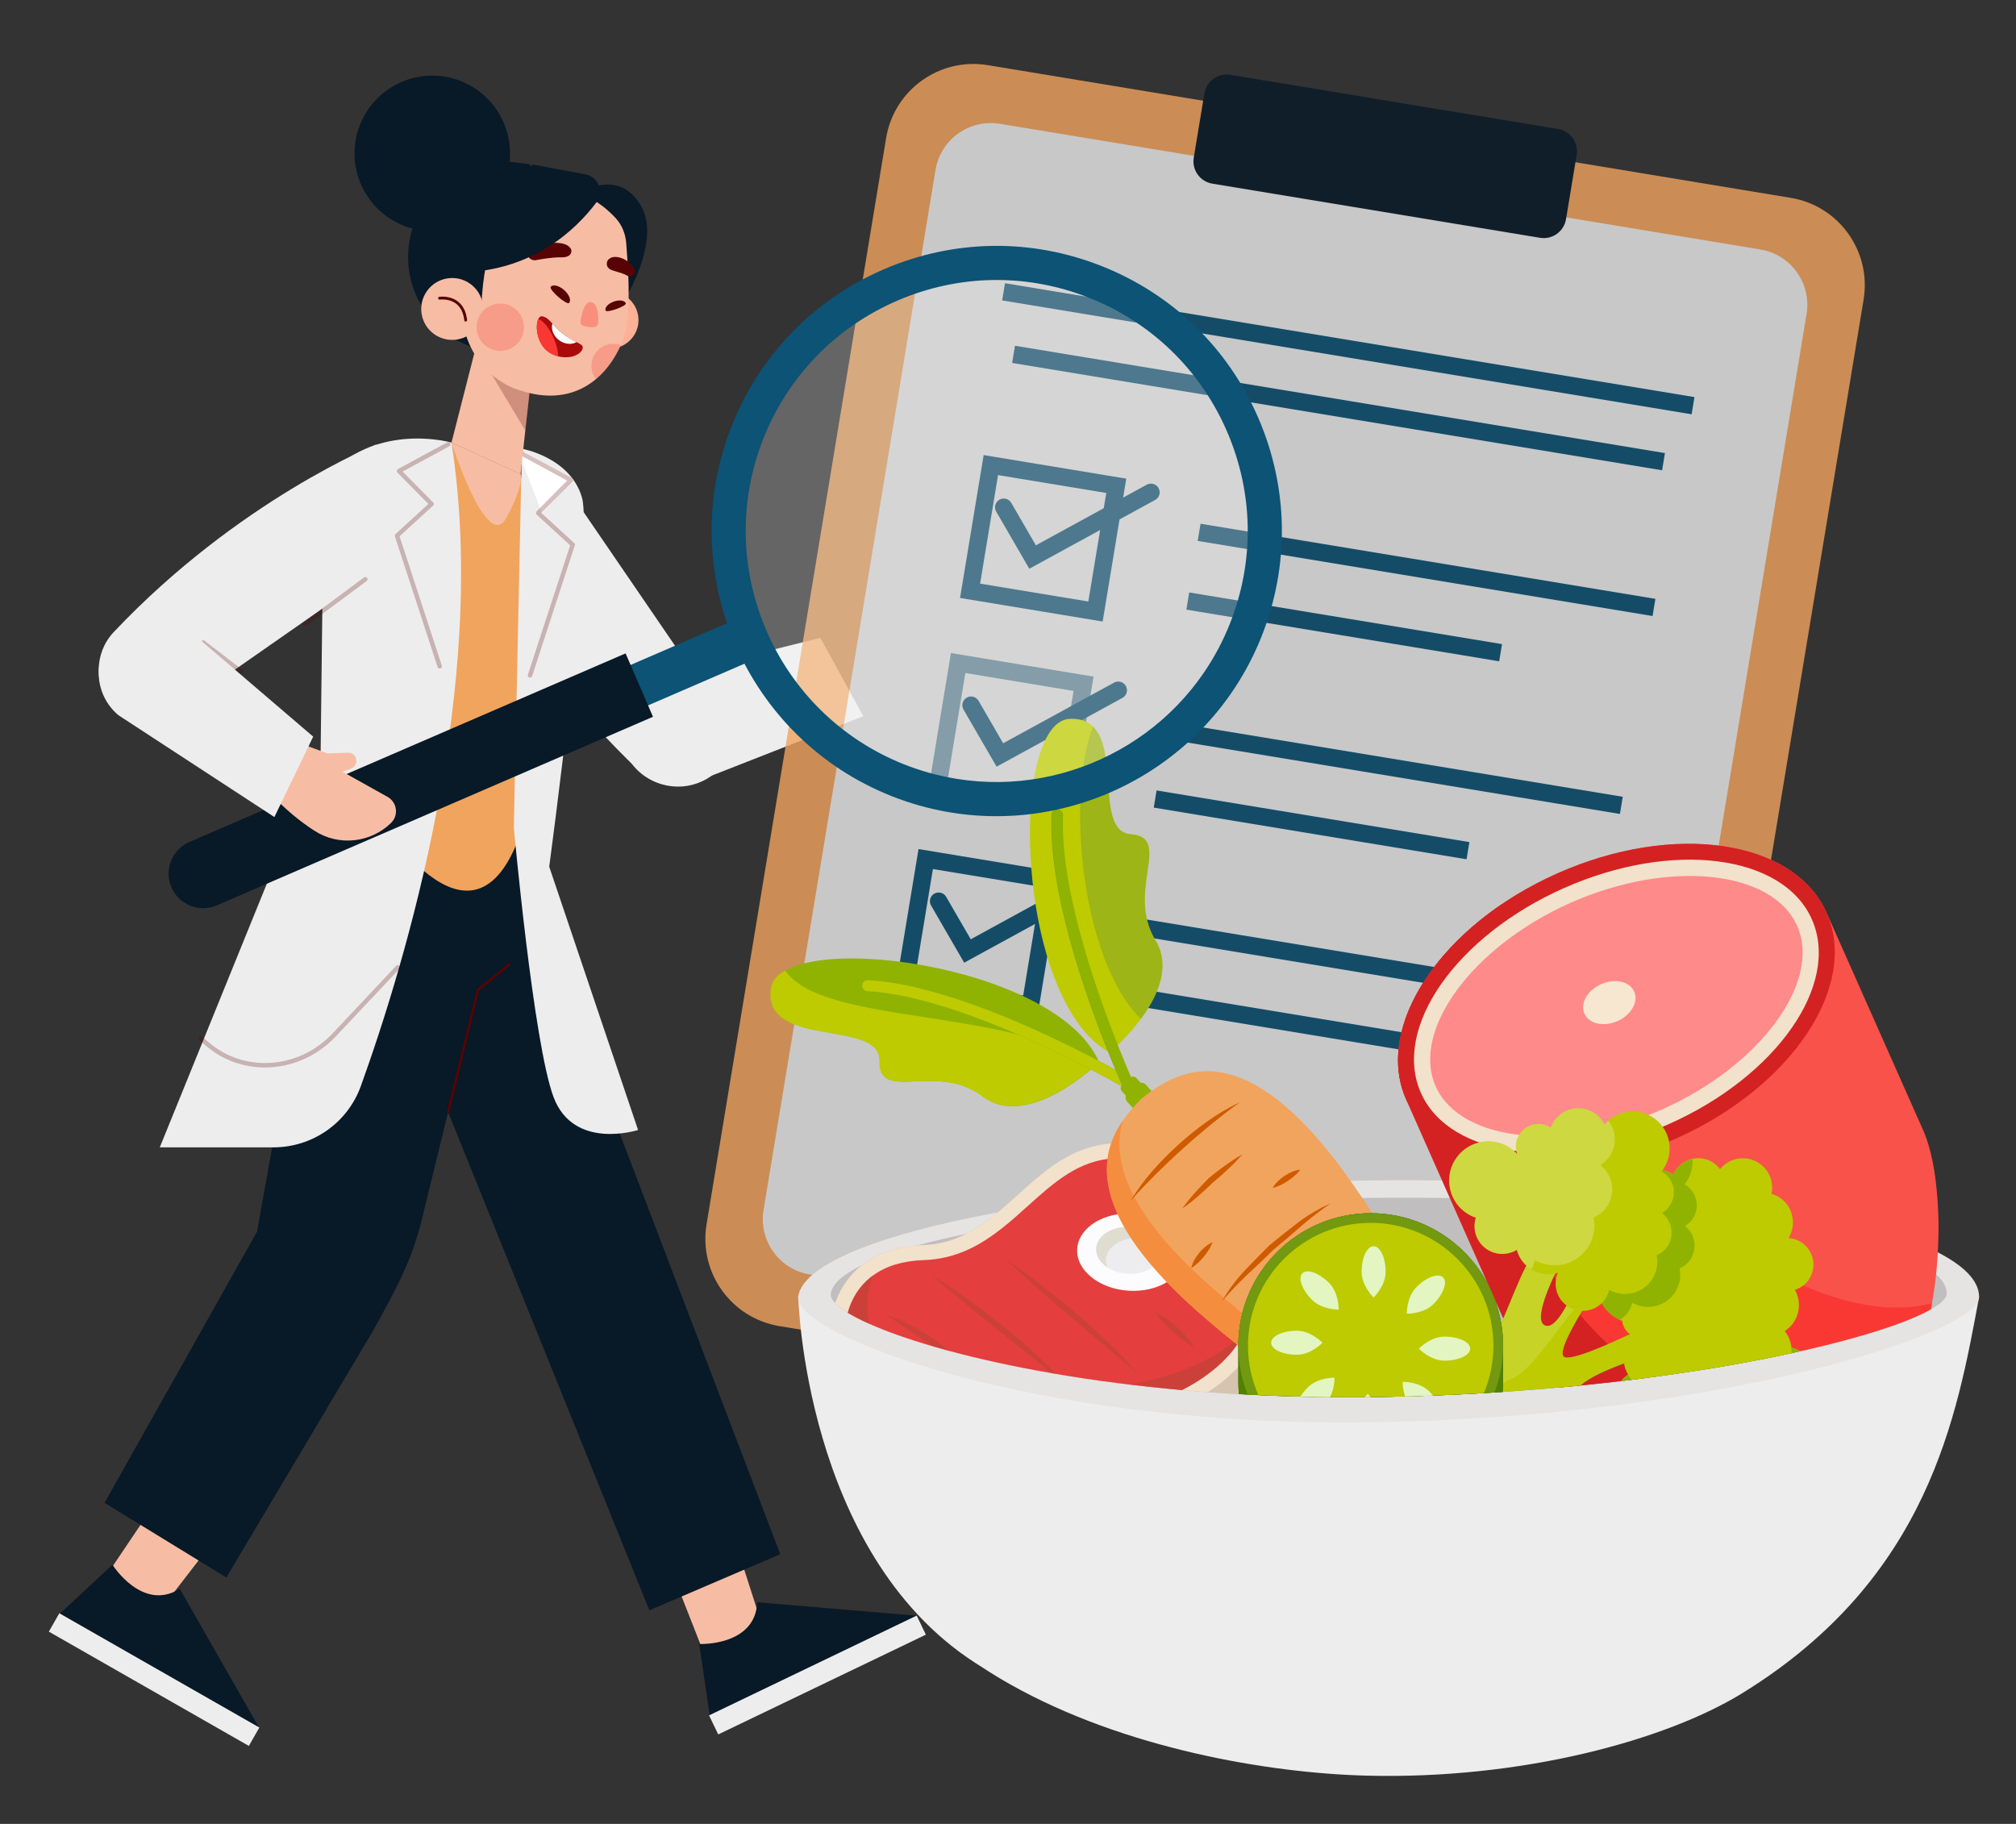 <?xml version="1.0" encoding="utf-8"?>
<!-- Generator: Adobe Illustrator 23.0.0, SVG Export Plug-In . SVG Version: 6.00 Build 0)  -->
<svg version="1.1" id="Layer_1" xmlns="http://www.w3.org/2000/svg" xmlns:xlink="http://www.w3.org/1999/xlink" x="0px" y="0px"
	 viewBox="0 0 595.28 538.58" style="enable-background:new 0 0 595.28 538.58;" xml:space="preserve">
<rect x="0" y="0" width="595.28" height="538.58" fill="#333333" stroke="none"/>
<style type="text/css">
	.st0{fill:#EDEDED;}
	.st1{opacity:0.8;}
	.st2{fill:#F1A45E;}
	.st3{fill:#081927;}
	.st4{fill:#0C5375;}
	.st5{opacity:0.6;}
	.st6{fill:#E5E4E3;}
	.st7{fill:#C0BEBE;}
	.st8{fill:#F93833;}
	.st9{fill:#D42222;}
	.st10{opacity:0.15;fill:#F7E7D0;}
	.st11{fill:#F2E1CB;}
	.st12{fill:#FF8A8A;}
	.st13{fill:#F7E7D0;}
	.st14{opacity:0.5;}
	.st15{fill:#F8BB19;}
	.st16{fill:#D6C4B0;}
	.st17{fill:#E43E3E;}
	.st18{opacity:0.59;fill:#BA4437;}
	.st19{fill:#FCFCFF;}
	.st20{fill:#EDEDEF;}
	.st21{opacity:0.5;fill:#D1CEB2;}
	.st22{fill:#7DB741;}
	.st23{fill:#BDCB00;}
	.st24{opacity:0.15;fill:#FFFFFF;}
	.st25{fill:#8FB300;}
	.st26{opacity:0.25;fill:#7DB741;}
	.st27{opacity:0.25;fill:#FFFFFF;}
	.st28{fill:#7FA02C;}
	.st29{opacity:0.5;fill:#7FA02C;}
	.st30{opacity:0.5;fill:#F8791F;}
	.st31{fill:#CF5B00;}
	.st32{fill:#2E6234;}
	.st33{fill:#528000;}
	.st34{fill:#72990F;}
	.st35{fill:#E3F5C0;}
	.st36{opacity:0.25;}
	.st37{fill:#FBFBFB;}
	.st38{fill:#F7BDA4;}
	.st39{fill:#580303;}
	.st40{opacity:0.25;fill:#580303;}
	.st41{fill:#FFFFFF;}
	.st42{fill:#FFB197;}
	.st43{fill:#A90B0B;}
	.st44{opacity:0.35;}
</style>
<g>
	<g>
		<g>
			<g>
				<path class="st0" d="M254.93,211.48l-34,13.33l-17.23,6.75c-8.69,2.22-17.54-2.96-19.83-11.62c-0.16-0.6-0.28-1.22-0.39-1.83
					c-0.63-4.27,0.47-8.49,2.86-11.84c1.98-2.79,4.87-4.96,8.36-6.08l47.53-11.83l3.66,6.66l7.15,13.03L254.93,211.48z"/>
			</g>
		</g>
		<g>
			<g class="st1">
				<g>
					<g>
						<g>
							<path class="st2" d="M467.2,430.77l-237.04-39.18c-14.25-2.35-23.89-15.81-21.53-30.06l53.02-320.76
								c2.35-14.25,15.81-23.89,30.06-21.53l237.04,39.18c14.25,2.35,23.89,15.81,21.53,30.06l-53.02,320.76
								C494.9,423.49,481.45,433.13,467.2,430.77z"/>
							<path class="st0" d="M463.63,413.45l-224.53-37.11c-9.03-1.49-15.13-10.02-13.64-19.05L276.23,50.2
								c1.49-9.03,10.02-15.13,19.05-13.64L519.8,73.67c9.03,1.49,15.13,10.02,13.64,19.05L482.68,399.8
								C481.19,408.83,472.66,414.94,463.63,413.45z"/>
						</g>
						<path class="st3" d="M454.74,70.22l-96.76-15.99c-3.63-0.6-6.09-4.03-5.49-7.67l3.14-18.97c0.6-3.63,4.03-6.09,7.67-5.49
							l96.76,15.99c3.63,0.6,6.09,4.03,5.49,7.67l-3.14,18.97C461.8,68.36,458.37,70.82,454.74,70.22z"/>
					</g>
					<g>
						<path class="st4" d="M325.59,183.53l-42.11-6.96l6.97-42.19l42.11,6.96L325.59,183.53z M289.4,172.34l31.96,5.28l5.3-32.05
							l-31.96-5.28L289.4,172.34z"/>
					</g>
					<g>
						<path class="st4" d="M303.93,167.94l-9.77-16.87c-0.71-1.23-0.29-2.8,0.94-3.51c1.23-0.71,2.8-0.29,3.51,0.94l7.26,12.53
							l32.75-17.91c1.25-0.68,2.81-0.22,3.49,1.02c0.68,1.25,0.22,2.81-1.02,3.49L303.93,167.94z"/>
					</g>
					<g>
						<g>
							
								<rect x="418.63" y="100.42" transform="matrix(0.163 -0.987 0.987 0.163 186.304 556.545)" class="st4" width="5.14" height="136.08"/>
						</g>
					</g>
					<g>
						<g>
							
								<rect x="394.31" y="138.49" transform="matrix(0.163 -0.987 0.987 0.163 149.348 546.63)" class="st4" width="5.14" height="93.58"/>
						</g>
					</g>
					<g class="st5">
						<path class="st4" d="M315.93,241.99l-42.11-6.96l6.97-42.19l42.11,6.96L315.93,241.99z M279.74,230.79l31.96,5.28l5.3-32.05
							l-31.96-5.28L279.74,230.79z"/>
					</g>
					<g>
						<path class="st4" d="M294.27,226.39l-9.77-16.87c-0.71-1.23-0.29-2.8,0.94-3.51c1.23-0.71,2.8-0.29,3.51,0.94l7.26,12.53
							l32.75-17.91c1.25-0.68,2.81-0.22,3.49,1.02c0.68,1.25,0.22,2.81-1.02,3.49L294.27,226.39z"/>
					</g>
					<g>
						<g>
							
								<rect x="408.97" y="158.87" transform="matrix(0.163 -0.987 0.987 0.163 120.548 595.932)" class="st4" width="5.14" height="136.08"/>
						</g>
					</g>
					<g>
						<g>
							
								<rect x="384.64" y="196.95" transform="matrix(0.163 -0.987 0.987 0.163 83.592 586.018)" class="st4" width="5.14" height="93.58"/>
						</g>
					</g>
					<g>
						<path class="st4" d="M306.36,299.87l-42.11-6.96l6.97-42.19l42.11,6.96L306.36,299.87z M270.17,288.67l31.96,5.28l5.3-32.05
							l-31.96-5.28L270.17,288.67z"/>
					</g>
					<g>
						<path class="st4" d="M284.7,284.27l-9.77-16.87c-0.71-1.23-0.29-2.8,0.94-3.51c1.23-0.71,2.8-0.29,3.51,0.94l7.26,12.53
							l32.75-17.91c1.25-0.68,2.81-0.22,3.49,1.02c0.68,1.25,0.22,2.81-1.02,3.49L284.7,284.27z"/>
					</g>
					<g>
						<g>
							
								<rect x="399.4" y="216.75" transform="matrix(0.163 -0.987 0.987 0.163 55.436 634.933)" class="st4" width="5.14" height="136.08"/>
						</g>
					</g>
					<g>
						<g>
							
								<rect x="375.08" y="254.83" transform="matrix(0.163 -0.987 0.987 0.163 18.48 625.019)" class="st4" width="5.14" height="93.58"/>
						</g>
					</g>
				</g>
				<g>
					<g>
						
							<rect x="395.55" y="0.02" transform="matrix(0.163 -0.987 0.987 0.163 231.425 479.115)" class="st4" width="5.14" height="206.26"/>
					</g>
				</g>
				<g>
					<g>
						
							<rect x="392.66" y="23.43" transform="matrix(0.163 -0.987 0.987 0.163 211.737 490.908)" class="st4" width="5.14" height="194.44"/>
					</g>
				</g>
			</g>
			<g>
				<g>
					<g>
						<g>
							<path class="st0" d="M584.39,382.94c-6.56,35.32-14.83,82.97-69.75,116.93c-22.65,14.02-65.34,25.64-111.13,24.46
								c-29.19-0.75-71.8-8.12-105.13-26.91c-2.97-1.66-5.86-3.43-8.67-5.29c-0.71-0.42-1.39-0.87-2.08-1.32
								c-50.09-32.63-51.93-107.88-51.93-107.88H584.39z"/>
							<path class="st6" d="M235.69,382.94c-1.34,10.83,68.64,38.82,170.96,37.02c102.32-1.8,177.79-26.43,177.74-37.02
								c-0.1-19.39-74.22-35-175.04-34.4C313.93,349.11,237.86,365.43,235.69,382.94z"/>
							<path class="st7" d="M574.82,382.02c0,1.15-1.25,2.53-3.66,4.02c-0.31,0.19-0.63,0.38-0.98,0.59
								c-6.59,3.75-19.99,8.21-38.59,12.38c-0.14,0.03-0.27,0.06-0.41,0.09c-0.73,0.17-1.48,0.32-2.22,0.48
								c-0.35,0.08-0.71,0.16-1.06,0.23c-0.84,0.19-1.69,0.36-2.56,0.55c-1.22,0.26-2.48,0.5-3.74,0.76
								c-4.85,0.96-9.97,1.89-15.37,2.8c-2.61,0.43-5.29,0.84-8.05,1.25c-0.01,0-0.01,0-0.01,0c-0.29,0.05-0.58,0.11-0.89,0.14
								c-3.43,0.52-6.93,1.02-10.54,1.48c-0.05,0-0.12,0.02-0.17,0.02c-1.58,0.23-3.17,0.42-4.79,0.63c-0.01,0-0.01,0-0.01,0
								c-0.73,0.09-1.47,0.18-2.22,0.27c-0.3,0.04-0.6,0.07-0.9,0.11c-2,0.24-4.03,0.47-6.1,0.69c-1.94,0.21-3.9,0.41-5.87,0.62
								c-2.17,0.22-4.37,0.43-6.58,0.63c-2.01,0.17-4.02,0.35-6.07,0.52c-0.55,0.03-1.12,0.08-1.68,0.12
								c-1.24,0.1-2.49,0.2-3.77,0.29c-1.6,0.12-3.23,0.23-4.85,0.35c-0.33,0.02-0.66,0.05-0.99,0.07
								c-0.47,0.03-0.94,0.06-1.41,0.08c-0.15,0.01-0.3,0.02-0.45,0.03c-0.89,0.05-1.79,0.11-2.68,0.16
								c-1.53,0.09-3.07,0.17-4.62,0.25c-1.78,0.1-3.57,0.19-5.37,0.26c-0.47,0.02-0.94,0.04-1.42,0.06
								c-1.21,0.06-2.41,0.11-3.62,0.15c-0.87,0.03-1.75,0.06-2.62,0.09c-1.85,0.07-3.74,0.13-5.62,0.17
								c-0.37,0.02-0.73,0.02-1.1,0.03c-2,0.05-4.02,0.09-6.04,0.13c-0.3,0.01-0.6,0.01-0.9,0.02h-0.53l-0.48,0.01l-1.1,0.02
								c-0.59,0.01-1.17,0.02-1.75,0.02c-0.34,0-0.69,0.01-1.02,0.01c-1.27,0.01-2.52,0.02-3.78,0.02c-1.82,0-3.64-0.02-5.44-0.03
								l-1.83-0.02c-1.52-0.02-3.01-0.03-4.51-0.06c-0.17,0-0.35-0.01-0.53-0.01c0,0,0,0-0.02,0c-0.63-0.02-1.24-0.04-1.85-0.05
								c-0.53-0.02-1.05-0.03-1.57-0.05c-2.25-0.07-4.49-0.14-6.69-0.22c-0.02,0-0.02,0-0.02,0c-1.4-0.07-2.78-0.13-4.16-0.19
								c-0.19-0.01-0.38-0.02-0.57-0.02c-0.87-0.04-1.73-0.08-2.58-0.13c-0.38-0.02-0.77-0.04-1.15-0.06
								c-0.48-0.02-0.96-0.05-1.45-0.08c-3.1-0.17-6.14-0.38-9.13-0.6c-0.84-0.05-1.69-0.12-2.53-0.19
								c-1.73-0.14-3.44-0.28-5.14-0.43c-1.1-0.11-2.2-0.21-3.29-0.31c-4.14-0.4-8.18-0.83-12.13-1.31
								c-1.25-0.14-2.49-0.29-3.72-0.46c-0.02,0-0.03,0-0.03,0c-6.38-0.81-12.45-1.73-18.21-2.72c-0.39-0.07-0.79-0.14-1.18-0.2
								c-11.51-2-21.7-4.27-30.41-6.62c-1.48-0.39-2.89-0.79-4.28-1.21c0,0,0,0-0.01,0c-7.74-2.25-14.14-4.54-19.04-6.72
								c-2.55-1.13-4.69-2.24-6.41-3.29c-1.64-0.99-2.87-1.94-3.72-2.82c0-0.02-0.02-0.02-0.02-0.02c-0.98-1.03-1.42-1.96-1.3-2.77
								c0.41-2.89,3.63-5.74,9.23-8.46c0,0,0.02,0,0.04-0.02c4.14-2.01,9.58-3.93,16.15-5.74c0,0,0.02,0,0.03-0.02
								c4.41-1.21,9.32-2.37,14.69-3.47c3.46-0.72,7.12-1.41,10.96-2.06c9.97-1.71,21.14-3.23,33.28-4.48
								c1.49-0.16,3-0.31,4.51-0.45c0.96-0.1,1.92-0.19,2.89-0.28c0.75-0.07,1.51-0.14,2.28-0.2c1.82-0.15,3.66-0.32,5.54-0.46h0.01
								c0.95-0.09,1.88-0.16,2.82-0.23c0.02-0.02,0.02,0,0.02,0c0.68-0.05,1.36-0.11,2.04-0.16c0.22-0.02,0.44-0.03,0.66-0.05
								c1.54-0.11,3.11-0.23,4.69-0.34c0.46-0.04,0.93-0.05,1.39-0.08h0.05c0.41-0.04,0.79-0.05,1.21-0.09h0.02
								c1.06-0.07,2.12-0.14,3.17-0.19c0,0,0,0,0.02,0c0.12-0.02,0.22-0.02,0.32-0.02c0.5-0.04,0.98-0.07,1.48-0.09
								c1.27-0.08,2.55-0.15,3.84-0.22c3.72-0.21,7.5-0.38,11.33-0.53l1.24-0.05c1.84-0.07,3.69-0.14,5.54-0.19
								c0.29-0.02,0.6-0.02,0.91-0.03c0.75-0.02,1.54-0.05,2.32-0.08c4.71-0.14,9.48-0.23,14.32-0.29c2.37-0.04,4.75-0.05,7.14-0.07
								c0.75,0,1.51-0.02,2.25,0c2.65-0.02,5.28-0.02,7.88,0c2.89,0.02,5.76,0.04,8.6,0.09c0.33,0,0.66,0.01,0.99,0.02
								c4.37,0.05,8.67,0.14,12.89,0.26c2.32,0.08,4.63,0.14,6.9,0.23c1.31,0.04,2.6,0.08,3.87,0.14c0,0,0.02,0,0.03,0.02
								c0.2,0,0.36,0,0.53,0.02c1.53,0.07,3.03,0.12,4.52,0.19c1.7,0.08,3.41,0.17,5.08,0.26c4.08,0.22,8.07,0.46,11.97,0.73
								c1.07,0.08,2.14,0.15,3.2,0.23c1.3,0.09,2.58,0.19,3.87,0.29c2.23,0.19,4.45,0.38,6.63,0.57c1.24,0.11,2.46,0.23,3.66,0.34
								c0.01,0.01,0.01,0.01,0.01,0c2.34,0.23,4.64,0.45,6.91,0.69c0.53,0.06,1.05,0.11,1.57,0.17c5.02,0.55,9.83,1.15,14.41,1.79
								c0.15,0.02,0.29,0.05,0.43,0.05c1.54,0.22,3.06,0.44,4.54,0.69c3.2,0.49,6.29,1,9.25,1.54c21.31,3.84,36.14,8.77,42.29,14.32
								l0.02,0.02C573.74,378.11,574.82,380.04,574.82,382.02z"/>
						</g>
					</g>
					<g>
						<g>
							<path class="st8" d="M572.28,367.85c-0.03,1.01-0.1,2.03-0.15,3.06c-0.1,1.77-0.26,3.56-0.45,5.37
								c-0.09,0.93-0.21,1.86-0.33,2.79c-0.26,1.93-0.55,3.87-0.88,5.81c-0.1,0.58-0.19,1.17-0.29,1.75
								c-7.02,3.99-21.75,8.8-42.29,13.19c-0.84,0.19-1.69,0.36-2.56,0.55c-1.22,0.26-2.48,0.5-3.73,0.76
								c-4.85,0.96-9.97,1.89-15.37,2.8c-2.61,0.43-5.3,0.84-8.05,1.26c-0.02,0-0.02,0-0.02,0c-0.29,0.05-0.58,0.1-0.89,0.14
								c-3.42,0.52-6.93,1.01-10.54,1.48c-0.05,0-0.12,0.02-0.17,0.02c-2.3,0.33-4.63,0.6-7.02,0.89c-2.3,0.28-4.63,0.55-7,0.79
								c-4.06,0.45-8.22,0.86-12.45,1.26c-2.53-2.37-4.83-4.76-6.9-7.1c-0.62-0.69-1.2-1.36-1.75-2.05
								c-1.51-1.81-2.85-3.58-4.04-5.28c-1.48-2.18-2.68-4.25-3.56-6.17v-0.02c-0.03-0.07-0.07-0.15-0.1-0.22l-3.11-6.98
								c0-0.02,0-0.02,0-0.02l-1.05-2.36l-11.45-25.81l-9.39-21.17c0,0,0.02,0,0-0.02l-1.89-4.25l-1.63-3.66
								c-1.86-4.16-2.6-8.63-2.36-13.24c0-0.24,0.02-0.48,0.05-0.72c0.17-2.6,0.65-5.21,1.46-7.86c0.03-0.17,0.09-0.33,0.15-0.5
								c0-0.03,0-0.07,0.03-0.12c0.12-0.38,0.24-0.77,0.38-1.17c0.17-0.5,0.36-1.01,0.55-1.51s0.4-1.01,0.62-1.51
								c0.22-0.52,0.45-1.01,0.69-1.53c0.22-0.5,0.48-1.01,0.74-1.51c0.09-0.24,0.22-0.5,0.38-0.76c0.14-0.26,0.28-0.5,0.41-0.76
								c0.62-1.13,1.31-2.25,2.01-3.39c0.07-0.1,0.14-0.22,0.22-0.34c0.45-0.69,0.91-1.39,1.39-2.08c0.38-0.53,0.77-1.07,1.17-1.6
								c0.34-0.46,0.69-0.91,1.05-1.36c1.39-1.77,2.91-3.51,4.51-5.23c0.55-0.55,1.08-1.1,1.63-1.65c0.55-0.53,1.1-1.08,1.67-1.62
								c0.22-0.22,0.45-0.45,0.67-0.65c0.34-0.33,0.69-0.64,1.05-0.95c0.36-0.33,0.72-0.64,1.08-0.95c0.79-0.71,1.6-1.38,2.42-2.01
								c0.05-0.07,0.12-0.12,0.19-0.14c0.14-0.15,0.28-0.26,0.41-0.34c0.4-0.34,0.79-0.65,1.2-0.93c0.1-0.1,0.21-0.19,0.31-0.24
								c0.05-0.05,0.1-0.09,0.15-0.1c0.33-0.28,0.65-0.52,1-0.77c0.5-0.38,1-0.74,1.51-1.08c0.33-0.24,0.65-0.46,1-0.69
								c0.4-0.29,0.81-0.57,1.22-0.83c0.84-0.57,1.7-1.12,2.58-1.67c0.17-0.12,0.36-0.24,0.55-0.34c0.57-0.36,1.14-0.71,1.72-1.03
								c0.14-0.09,0.26-0.17,0.4-0.22c0.52-0.31,1.05-0.6,1.58-0.89c0.53-0.31,1.07-0.58,1.62-0.88c0.77-0.41,1.57-0.83,2.36-1.24
								c0.74-0.4,1.5-0.76,2.25-1.12c0.86-0.41,1.74-0.83,2.63-1.22c34.27-15.24,69.87-10.01,79.48,11.64l28.53,64.25
								c0.36,0.81,0.71,1.69,1.01,2.6c0.31,0.93,0.62,1.91,0.89,2.94c0.29,1.03,0.55,2.12,0.77,3.23c0.12,0.57,0.22,1.15,0.34,1.74
								c0.21,1.17,0.41,2.39,0.57,3.65c0.07,0.46,0.12,0.95,0.17,1.43c0.07,0.48,0.12,0.98,0.17,1.48c0.05,0.48,0.1,1,0.14,1.5
								c0.15,1.84,0.28,3.75,0.36,5.69C572.45,361.19,572.43,364.48,572.28,367.85z"/>
							<path class="st9" d="M486.55,406.82c-2.3,0.33-4.63,0.6-7.02,0.89c-2.3,0.28-4.63,0.55-7,0.79
								c-4.06,0.45-8.22,0.86-12.45,1.26c-2.53-2.37-4.83-4.76-6.9-7.1c-0.62-0.69-1.2-1.36-1.75-2.05
								c-1.51-1.81-2.85-3.58-4.04-5.28c-1.48-2.18-2.68-4.25-3.56-6.17v-0.02c-0.03-0.07-0.07-0.15-0.1-0.22l-3.11-6.98
								c0-0.02,0-0.02,0-0.02l-1.05-2.36l-11.45-25.81l-9.39-21.17c0,0,0.02,0,0-0.02l-1.89-4.25l-1.63-3.66
								c-1.86-4.16-2.6-8.63-2.36-13.24c0-0.24,0.02-0.48,0.05-0.72c-0.02-0.09,0-0.15,0.02-0.24c0.02-0.38,0.05-0.77,0.1-1.15
								c0.03-0.4,0.09-0.77,0.15-1.17c0.02-0.17,0.05-0.34,0.07-0.52c0.22-1.32,0.52-2.67,0.88-4.01c0.09-0.22,0.14-0.45,0.21-0.65
								c0.05-0.24,0.12-0.48,0.22-0.74c0.12-0.38,0.24-0.77,0.38-1.17c0.17-0.5,0.36-1.01,0.55-1.51s0.4-1.01,0.62-1.51
								c0.22-0.52,0.45-1.01,0.69-1.53c0.22-0.5,0.48-1.01,0.74-1.51c0.09-0.24,0.22-0.5,0.38-0.76c0.14-0.26,0.28-0.5,0.41-0.76
								c0.33-0.6,0.67-1.19,1.01-1.79c0.33-0.53,0.65-1.07,1-1.6c0.03-0.05,0.07-0.12,0.1-0.19c0.48-0.74,1-1.5,1.51-2.24
								c0.38-0.53,0.77-1.07,1.17-1.6c0.34-0.46,0.69-0.91,1.05-1.36c1.39-1.77,2.91-3.51,4.51-5.23c0.55-0.55,1.08-1.1,1.63-1.65
								c0.55-0.53,1.1-1.08,1.67-1.62c1.67-1.56,3.44-3.1,5.3-4.61c0.03-0.05,0.09-0.09,0.12-0.09c0.69-0.53,1.38-1.07,2.08-1.62
								c1.34-1,2.72-1.98,4.13-2.94c-4.57,4.82-8.25,9.92-10.92,15.08c-2.29,4.42-3.82,8.89-4.49,13.28
								c-0.93,5.86-0.34,11.56,1.98,16.78l6.9,15.51v0.02l2.49,5.62l2.51,5.66v0.02l2.3,5.18l4.52,10.16l1.51,3.41l1.46,3.32
								l3.13,7.05l3.7,8.32c0.58,1.32,1.34,2.72,2.24,4.18c1.19,1.98,2.67,4.04,4.37,6.19c4.23,5.31,9.89,10.99,16.46,16.35
								C483.3,404.34,484.9,405.6,486.55,406.82z"/>
							<path class="st10" d="M570.47,384.87c3.48-20.22,2.02-40.71-2.58-51.08l-28.53-64.26c-9.61-21.65-45.2-26.87-79.48-11.65
								c-3.33,1.48-6.49,3.14-9.54,4.87c0.32,2.83,1.04,5.59,2.2,8.22l28.53,64.26C490.13,355.65,536.46,393.38,570.47,384.87z"/>
							<path class="st9" d="M494.69,336.3c-34.28,15.22-69.87,10.01-79.48-11.65c-9.61-21.65,10.39-51.55,44.67-66.77
								c34.28-15.22,69.87-10.01,79.48,11.65C548.97,291.18,528.97,321.08,494.69,336.3z"/>
							<path class="st11" d="M419.56,322.72c-8.53-19.22,10.42-46.35,42.25-60.48c31.83-14.13,64.66-9.99,73.19,9.22
								c8.53,19.22-10.42,46.35-42.25,60.48C460.92,346.07,428.09,341.93,419.56,322.72z"/>
							<path class="st12" d="M423.92,320.78c-7.34-16.53,10.9-41.34,39.83-54.19c28.93-12.84,59.56-9.73,66.9,6.8
								c7.34,16.53-10.9,41.34-39.83,54.19C461.89,340.43,431.25,337.31,423.92,320.78z"/>
							<path class="st13" d="M477.61,301.51c-4.06,1.8-8.43,0.83-9.77-2.18c-1.34-3.01,0.87-6.91,4.93-8.71
								c4.06-1.8,8.43-0.83,9.77,2.18C483.88,295.81,481.67,299.7,477.61,301.51z"/>
						</g>
						<g>
							<g class="st14">
								<path class="st15" d="M495.99,402.2c0.42,0,0.76-0.34,0.76-0.76c0-0.42-0.34-0.76-0.76-0.76c-0.42,0-0.76,0.34-0.76,0.76
									C495.23,401.86,495.57,402.2,495.99,402.2z"/>
								<path class="st15" d="M496.1,397.18c0.42,0,0.76-0.34,0.76-0.76c0-0.42-0.34-0.76-0.76-0.76c-0.42,0-0.76,0.34-0.76,0.76
									C495.34,396.83,495.68,397.17,496.1,397.18z"/>
								<path class="st15" d="M493,400.37c0.42,0,0.76-0.34,0.76-0.76c0-0.42-0.34-0.76-0.76-0.76c-0.42,0-0.76,0.34-0.76,0.76
									C492.24,400.02,492.58,400.36,493,400.37z"/>
							</g>
						</g>
					</g>
				</g>
				<g>
					<path class="st16" d="M374.63,381.04v0.31l-0.24,3.96l-0.43,7.22l-0.09,1.51v0.02l-0.33,5.31c0,0.64-0.02,1.27-0.05,1.91
						c-0.09,1.63-0.29,3.22-0.62,4.75c-0.21,0.96-0.45,1.91-0.74,2.84c-0.26,0.83-0.55,1.63-0.88,2.42
						c-0.09,0.22-0.17,0.45-0.28,0.67c-1.26-0.05-2.49-0.12-3.73-0.19c-3.59-0.19-7.12-0.43-10.58-0.69
						c-0.84-0.05-1.69-0.12-2.53-0.19c-1.74-0.14-3.44-0.28-5.14-0.43c-1.1-0.1-2.2-0.21-3.28-0.31c-4.14-0.4-8.19-0.83-12.12-1.31
						c-1.26-0.14-2.49-0.29-3.71-0.46c-0.02,0-0.03,0-0.03,0c-6.38-0.81-12.45-1.72-18.21-2.72c-0.4-0.07-0.79-0.14-1.19-0.21
						c-11.5-1.99-21.7-4.26-30.4-6.62c-1.48-0.4-2.89-0.79-4.28-1.2c0,0,0,0-0.02,0c-7.74-2.25-14.14-4.54-19.04-6.72
						c-2.55-1.13-4.69-2.24-6.41-3.28c-1.63-1-2.87-1.94-3.71-2.82c0-0.02-0.02-0.02-0.02-0.02c0.09-0.22,0.17-0.46,0.28-0.69
						c0.14-0.38,0.28-0.74,0.45-1.1c0.15-0.38,0.33-0.74,0.5-1.1c0.17-0.36,0.36-0.72,0.55-1.07c0.19-0.36,0.4-0.71,0.62-1.05
						c0.21-0.34,0.43-0.69,0.67-1.03c1.31-1.89,2.91-3.66,4.87-5.19c0,0,0.02,0,0.03-0.02c0.1-0.09,0.22-0.19,0.34-0.28
						c0.34-0.26,0.72-0.52,1.1-0.77c0.36-0.24,0.76-0.48,1.15-0.72c0.36-0.22,0.74-0.43,1.13-0.64c0.09-0.05,0.19-0.1,0.28-0.14
						c0.29-0.15,0.58-0.29,0.88-0.43c0.55-0.26,1.12-0.5,1.7-0.71c0.43-0.17,0.88-0.33,1.32-0.48c0.48-0.15,0.98-0.31,1.5-0.45
						c0.45-0.12,0.89-0.24,1.34-0.33c0.12-0.03,0.24-0.07,0.36-0.09c0.34-0.09,0.71-0.15,1.08-0.21c0.34-0.09,0.69-0.14,1.05-0.17
						c0.43-0.09,0.88-0.14,1.32-0.19c0.52-0.07,1.05-0.12,1.58-0.15c0,0,0.02,0,0.03-0.02c0.6-0.03,1.2-0.07,1.84-0.09
						c4.83-0.15,9.03-1.44,12.85-3.39c14.98-7.69,24.14-25.71,43.47-26.67c3.65-0.17,7.22,0.05,10.68,0.65
						c1.48,0.28,2.94,0.6,4.37,1c0,0,0,0,0.02,0c3.75,1.05,7.29,2.56,10.56,4.54c0.43,0.24,0.83,0.48,1.24,0.77
						c2.84,1.82,5.45,3.99,7.76,6.5c0.1,0.1,0.19,0.21,0.28,0.31c1,1.1,1.94,2.27,2.82,3.49c0.41,0.57,0.79,1.13,1.15,1.72
						c0.36,0.53,0.69,1.07,1,1.63c0.79,1.32,1.5,2.72,2.12,4.18c0.64,1.43,1.19,2.91,1.65,4.44c0.21,0.64,0.4,1.29,0.55,1.94
						c0.12,0.4,0.22,0.79,0.29,1.2c0.58,2.42,0.96,4.97,1.15,7.64c0.05,0.67,0.09,1.36,0.1,2.05
						C374.62,380.14,374.63,380.57,374.63,381.04z"/>
					<path class="st11" d="M374.63,381.04v0.31c0,1.34-0.09,2.67-0.24,3.96c-0.38,3.04-1.17,5.93-2.36,8.65
						c-0.31,0.67-0.62,1.34-0.96,1.99c-0.34,0.65-0.69,1.29-1.08,1.91c-1.1,1.82-2.41,3.56-3.85,5.21
						c-1.07,1.19-2.22,2.34-3.44,3.42c-1.84,1.65-3.85,3.18-6.02,4.59c-0.84-0.05-1.69-0.12-2.53-0.19
						c-1.74-0.14-3.44-0.28-5.14-0.43c-1.1-0.1-2.2-0.21-3.28-0.31c-4.14-0.4-8.19-0.83-12.12-1.31c-1.26-0.14-2.49-0.29-3.71-0.46
						c-0.02,0-0.03,0-0.03,0c-6.38-0.81-12.45-1.72-18.21-2.72c-0.4-0.07-0.79-0.14-1.19-0.21c-11.5-1.99-21.7-4.26-30.4-6.62
						c-1.48-0.4-2.89-0.79-4.28-1.2c0,0,0,0-0.02,0c-7.74-2.25-14.14-4.54-19.04-6.72c-2.55-1.13-4.69-2.24-6.41-3.28
						c-1.63-1-2.87-1.94-3.71-2.82c0.07-0.24,0.15-0.48,0.26-0.71c0.14-0.38,0.28-0.74,0.45-1.1c0.15-0.38,0.33-0.74,0.5-1.1
						c0.17-0.36,0.36-0.72,0.55-1.07c0.19-0.36,0.4-0.71,0.62-1.05c0.21-0.34,0.43-0.69,0.67-1.03c1.31-1.89,2.91-3.66,4.87-5.19
						c0,0,0.02,0,0.03-0.02c0.1-0.09,0.22-0.19,0.34-0.28c0.34-0.26,0.72-0.52,1.1-0.77c0.36-0.24,0.76-0.48,1.15-0.72
						c0.36-0.22,0.74-0.43,1.13-0.64c0.09-0.05,0.19-0.1,0.28-0.14c0.29-0.15,0.58-0.29,0.88-0.43c0.55-0.26,1.12-0.5,1.7-0.71
						c0.43-0.17,0.88-0.33,1.32-0.48c0.48-0.15,0.98-0.31,1.5-0.45c0.45-0.12,0.89-0.24,1.34-0.33c0.12-0.03,0.24-0.07,0.36-0.09
						c0.34-0.09,0.71-0.15,1.08-0.21c0.34-0.09,0.69-0.14,1.05-0.17c0.43-0.09,0.88-0.14,1.32-0.19c0.52-0.07,1.05-0.12,1.58-0.15
						c0.62-0.05,1.24-0.09,1.87-0.1c4.83-0.15,9.03-1.44,12.85-3.39c14.98-7.69,24.14-25.71,43.47-26.67
						c3.65-0.17,7.22,0.05,10.68,0.65c1.48,0.28,2.94,0.6,4.37,1c0,0,0,0,0.02,0c3.75,1.05,7.29,2.56,10.56,4.54
						c0.43,0.24,0.83,0.48,1.24,0.77c2.84,1.82,5.45,3.99,7.76,6.5c0.1,0.1,0.19,0.21,0.28,0.31c1,1.1,1.94,2.27,2.82,3.49
						c0.41,0.57,0.79,1.13,1.15,1.72c0.36,0.53,0.69,1.07,1,1.63c0.79,1.32,1.5,2.72,2.12,4.18c0.64,1.43,1.19,2.91,1.65,4.44
						c0.21,0.64,0.4,1.29,0.55,1.94c0.12,0.4,0.22,0.79,0.29,1.2c0.58,2.42,0.96,4.97,1.15,7.64c0.05,0.67,0.09,1.36,0.1,2.05
						C374.62,380.14,374.63,380.57,374.63,381.04z"/>
					<path class="st17" d="M370.25,381.28c0,0.46-0.02,0.91-0.03,1.36c-0.02,0.5-0.05,1-0.1,1.48c-0.09,1-0.24,1.98-0.46,2.96
						c-0.55,2.63-1.5,5.16-2.85,7.57c-1.01,1.84-2.27,3.59-3.73,5.3c-0.21,0.21-0.41,0.43-0.62,0.64c-0.03,0.05-0.07,0.09-0.14,0.14
						c-0.24,0.28-0.5,0.53-0.74,0.79c-0.24,0.28-0.52,0.53-0.79,0.81h-0.02c-3.25,3.11-7.22,5.85-11.75,8.15
						c-1.1-0.1-2.2-0.21-3.28-0.31c-4.14-0.4-8.19-0.83-12.12-1.31c-1.26-0.14-2.49-0.29-3.71-0.46c-0.02,0-0.03,0-0.03,0
						c-6.38-0.81-12.45-1.72-18.21-2.72c-0.4-0.07-0.79-0.14-1.19-0.21c-11.5-1.99-21.7-4.26-30.4-6.62
						c-1.48-0.4-2.89-0.79-4.28-1.2c0,0,0,0-0.02,0c-7.74-2.25-14.14-4.54-19.04-6.72c-2.55-1.13-4.69-2.24-6.41-3.28
						c0.71-2.56,1.89-5.12,3.7-7.41c0.28-0.34,0.57-0.69,0.86-1.01c0.29-0.33,0.6-0.64,0.91-0.93c0.33-0.31,0.65-0.6,0.98-0.88
						c0.34-0.28,0.69-0.55,1.05-0.81c3.83-2.8,8.82-4.3,14.91-4.51c9.8-0.33,17.11-4.57,23.65-9.84c2.46-1.94,4.8-4.06,7.12-6.16
						c7.74-6.96,15.05-13.53,25.62-14.07c1.62-0.07,3.25-0.07,4.85,0.03c0.81,0.05,1.62,0.12,2.42,0.22h0.02
						c0.52,0.05,1.01,0.12,1.53,0.21c4.02,0.6,7.86,1.79,11.37,3.51c0.31,0.14,0.62,0.29,0.91,0.46c0.46,0.22,0.91,0.46,1.36,0.72
						c2.84,1.62,5.45,3.59,7.74,5.88c0.07,0.07,0.14,0.14,0.21,0.21c0.22,0.22,0.45,0.45,0.65,0.69c0.36,0.38,0.7,0.77,1.05,1.17
						c0.02,0.03,0.05,0.05,0.07,0.09c1.41,1.65,2.67,3.44,3.73,5.33c1.86,3.2,3.22,6.71,4.09,10.47c0.1,0.46,0.21,0.91,0.29,1.38
						c0.15,0.77,0.29,1.56,0.4,2.36v0.03c0.17,1.19,0.29,2.37,0.36,3.61v0.02C370.21,379.35,370.25,380.3,370.25,381.28z"/>
					<path class="st18" d="M256.58,390.34c0.03,0.19,0.09,0.38,0.14,0.57c-2.55-1.13-4.69-2.24-6.41-3.28
						c0.71-2.56,1.89-5.12,3.7-7.41c0.28-0.34,0.57-0.69,0.86-1.01c0.29-0.33,0.6-0.64,0.91-0.93c0.33-0.31,0.65-0.6,0.98-0.88
						c0.34-0.28,0.69-0.55,1.05-0.81C255.89,381.38,255.79,386.52,256.58,390.34z"/>
					<path class="st18" d="M367.19,393.85c-0.14,0.26-0.28,0.52-0.41,0.76c-1.03,1.84-2.27,3.63-3.75,5.31
						c-0.19,0.22-0.38,0.43-0.58,0.65c-0.03,0.05-0.07,0.09-0.14,0.14c-0.24,0.28-0.5,0.53-0.74,0.79
						c-0.24,0.28-0.52,0.53-0.79,0.81h-0.02c-3.25,3.11-7.22,5.85-11.75,8.15c-1.1-0.1-2.2-0.21-3.28-0.31
						c-4.14-0.4-8.19-0.83-12.12-1.31c5.74-1,11.18-2.49,16.15-4.44c4.32-1.7,8.29-3.73,11.76-6.07c1.82-1.22,3.53-2.53,5.06-3.94
						C366.77,394.23,366.98,394.04,367.19,393.85z"/>
					<path class="st19" d="M349.91,370.7c-0.38,6.29-7.81,10.97-16.6,10.44c-8.79-0.53-15.61-6.05-15.24-12.34
						c0.38-6.29,7.81-10.97,16.6-10.44C343.46,358.88,350.28,364.41,349.91,370.7z"/>
					<path class="st20" d="M343,369.8c-0.23,3.82-4.74,6.66-10.08,6.34c-5.34-0.32-9.48-3.67-9.25-7.49
						c0.23-3.82,4.74-6.66,10.08-6.34C339.09,362.63,343.23,365.98,343,369.8z"/>
					<path class="st21" d="M326.56,371.89c0.23-3.82,4.74-6.66,10.08-6.34c2.28,0.14,4.33,0.83,5.93,1.87
						c-1.18-2.75-4.62-4.87-8.81-5.12c-5.34-0.32-9.85,2.52-10.08,6.34c-0.13,2.19,1.18,4.22,3.32,5.62
						C326.67,373.51,326.51,372.72,326.56,371.89z"/>
					<path class="st18" d="M280.05,398.84c-1.48-0.4-2.89-0.79-4.28-1.2c0,0-0.02-0.02-0.02,0c-0.79-0.55-1.6-1.08-2.42-1.6
						c-3.8-2.53-7.69-4.94-11.42-7.7c2.22,0.71,4.33,1.65,6.41,2.68c2.06,1.03,4.08,2.2,6.02,3.46c1.94,1.29,3.82,2.67,5.55,4.23
						C279.95,398.75,280,398.79,280.05,398.84z"/>
					<path class="st18" d="M311.64,405.66c-0.4-0.07-0.79-0.14-1.19-0.21c-1.96-1.65-3.96-3.25-5.95-4.87l-9.89-7.89
						c-6.59-5.28-13.19-10.56-19.55-16.18c7.24,4.45,14.07,9.48,20.7,14.72c3.3,2.67,6.55,5.38,9.68,8.25
						C307.6,401.45,309.71,403.48,311.64,405.66z"/>
					<path class="st18" d="M297.04,371.88c7.08,4.74,13.75,10.02,20.24,15.51c3.23,2.77,6.41,5.59,9.47,8.54
						c3.07,2.94,6.05,6,8.74,9.31c-3.2-2.8-6.49-5.48-9.71-8.23l-9.71-8.21C309.64,383.28,303.21,377.76,297.04,371.88z"/>
					<path class="st18" d="M341.19,387.5c1.22,0.55,2.32,1.25,3.38,1.99c1.06,0.74,2.05,1.56,3.02,2.41
						c0.95,0.87,1.87,1.77,2.72,2.75c0.85,0.97,1.66,2.01,2.28,3.2c-2.32-1.29-4.32-2.87-6.25-4.57
						C344.46,391.56,342.65,389.74,341.19,387.5z"/>
					<path class="st18" d="M352.6,378.78c1.22,0.55,2.32,1.25,3.38,1.99c1.06,0.74,2.05,1.56,3.02,2.41
						c0.95,0.87,1.87,1.77,2.72,2.75c0.85,0.97,1.66,2.01,2.28,3.2c-2.32-1.29-4.32-2.87-6.25-4.57
						C355.86,382.84,354.05,381.02,352.6,378.78z"/>
					<path class="st18" d="M335.51,349.4c2.29,0.86,4.47,1.97,6.59,3.17c2.12,1.2,4.16,2.52,6.14,3.95c1.95,1.46,3.87,2.98,5.62,4.7
						c1.75,1.71,3.39,3.57,4.65,5.67c-1.85-1.6-3.71-3.1-5.6-4.58c-1.89-1.46-3.82-2.89-5.76-4.3l-5.83-4.24
						C339.37,352.37,337.42,350.93,335.51,349.4z"/>
				</g>
				<g>
					<g>
						<path class="st22" d="M495.03,396.58c-0.15,0.41-0.32,0.84-0.53,1.27c-3.68,1.04-7.58,2.21-11.3,3.45
							c-0.38,0.13-0.75,0.26-1.12,0.38c-0.87,0.3-1.73,0.61-2.58,0.92c-5.58,2.05-10.37,4.28-12.85,6.51
							c-2.17,0.22-4.37,0.43-6.58,0.63c-2.01,0.17-4.02,0.35-6.07,0.52c-0.55,0.03-1.12,0.08-1.68,0.12
							c-1.24,0.1-2.49,0.2-3.77,0.29c-1.6,0.12-3.23,0.23-4.85,0.35c-0.33,0.02-0.66,0.05-0.99,0.07c-0.47,0.03-0.94,0.06-1.41,0.08
							c-0.15,0.01-0.3,0.02-0.45,0.03c-0.89,0.05-1.79,0.11-2.68,0.16c-3.29,0.19-6.62,0.37-9.99,0.51c1.5-1.09,3.23-2.6,5.22-4.78
							c8.6-9.38,12.04-23.11,17.3-33.36c0.48-0.94,0.97-1.85,1.49-2.72l11.06-2.83c0,0-0.81,1.41-1.91,3.54
							c-0.09,0.18-0.19,0.36-0.28,0.55c-0.2,0.38-0.4,0.77-0.6,1.18c-0.02,0.04-0.04,0.06-0.05,0.1l-0.01,0.01
							c-0.05,0.09-0.09,0.17-0.14,0.26c-0.12,0.25-0.24,0.51-0.37,0.76c-0.23,0.47-0.47,0.97-0.71,1.48c0,0,0,0.01-0.01,0
							c-0.6,1.27-1.2,2.61-1.76,3.96c-0.11,0.29-0.23,0.57-0.34,0.84c0,0.01,0,0.02-0.01,0.02c-0.1,0.24-0.19,0.48-0.28,0.72
							c-0.12,0.32-0.24,0.64-0.35,0.96c-0.14,0.37-0.26,0.73-0.38,1.09c-0.18,0.54-0.34,1.06-0.47,1.57c0,0.01-0.01,0.02-0.01,0.02
							c-0.09,0.34-0.17,0.66-0.24,0.98c0,0.01,0,0.02-0.01,0.02c-0.52,2.28-0.51,4.09,0.41,4.89c0.11,0.1,0.24,0.18,0.38,0.23
							c0.04,0.03,0.08,0.05,0.11,0.05c0.03,0.02,0.07,0.03,0.1,0.05c1.95,0.66,4.18-2.13,6.23-5.92c3.56-6.59,6.56-16.26,6.56-16.26
							l3.65,1.43l4.11,1.61c0,0-0.47,0.66-1.23,1.76c-0.09,0.12-0.17,0.25-0.27,0.38c-0.56,0.8-1.24,1.79-2,2.92h-0.01
							c-0.58,0.87-1.22,1.83-1.89,2.85c-1.39,2.13-2.92,4.51-4.33,6.86c-4,6.64-7.25,13.13-5.04,13.73
							c2.43,0.66,11.28-3.1,19.13-6.81c7.08-3.35,13.36-6.68,13.36-6.68S497.53,390.03,495.03,396.58z"/>
						<path class="st23" d="M495.03,396.58c-0.15,0.41-0.32,0.84-0.53,1.27c-3.68,1.04-7.58,2.21-11.3,3.45
							c-0.38,0.13-0.75,0.26-1.12,0.38c-0.87,0.3-1.73,0.61-2.58,0.92c-5.58,2.05-10.37,4.28-12.85,6.51
							c-2.17,0.22-4.37,0.43-6.58,0.63c-2.01,0.17-4.02,0.35-6.07,0.52c-0.55,0.03-1.12,0.08-1.68,0.12
							c-1.24,0.1-2.49,0.2-3.77,0.29c-1.6,0.12-3.23,0.23-4.85,0.35c-0.33,0.02-0.66,0.05-0.99,0.07c-0.47,0.03-0.94,0.06-1.41,0.08
							c-0.15,0.01-0.3,0.02-0.45,0.03c-0.89,0.05-1.79,0.11-2.68,0.16c-3.29,0.19-6.62,0.37-9.99,0.51c1.5-1.09,3.23-2.6,5.22-4.78
							c8.6-9.38,12.04-23.11,17.3-33.36c0.48-0.94,0.97-1.85,1.49-2.72l11.06-2.83c0,0-0.81,1.41-1.91,3.54
							c-0.09,0.18-0.19,0.36-0.28,0.55c-0.2,0.38-0.4,0.77-0.6,1.18c-0.02,0.04-0.04,0.06-0.05,0.1l-0.01,0.01
							c-0.05,0.09-0.09,0.17-0.14,0.26c-0.12,0.25-0.24,0.51-0.37,0.76c-0.23,0.47-0.47,0.97-0.71,1.48c0,0,0,0.01-0.01,0
							c-0.6,1.27-1.2,2.61-1.76,3.96c-0.11,0.29-0.23,0.57-0.34,0.84c0,0.01,0,0.02-0.01,0.02c-0.1,0.24-0.19,0.48-0.28,0.72
							c-0.12,0.32-0.24,0.64-0.35,0.96c-0.14,0.37-0.26,0.73-0.38,1.09c-0.18,0.54-0.34,1.06-0.47,1.57c0,0.01-0.01,0.02-0.01,0.02
							c-0.09,0.34-0.17,0.66-0.24,0.98c0,0.01,0,0.02-0.01,0.02c-0.52,2.28-0.51,4.09,0.41,4.89c0.11,0.1,0.24,0.18,0.38,0.23
							c0.04,0.03,0.08,0.05,0.11,0.05c0.03,0.02,0.07,0.03,0.1,0.05c1.95,0.66,4.18-2.13,6.23-5.92c3.56-6.59,6.56-16.26,6.56-16.26
							l3.65,1.43l4.11,1.61c0,0-0.47,0.66-1.23,1.76c-0.09,0.12-0.17,0.25-0.27,0.38c-0.56,0.8-1.24,1.79-2,2.92h-0.01
							c-0.58,0.87-1.22,1.83-1.89,2.85c-1.39,2.13-2.92,4.51-4.33,6.86c-4,6.64-7.25,13.13-5.04,13.73
							c2.43,0.66,11.28-3.1,19.13-6.81c7.08-3.35,13.36-6.68,13.36-6.68S497.53,390.03,495.03,396.58z"/>
						<path class="st24" d="M476.9,372.32c0,0-0.47,0.66-1.23,1.76c-0.09,0.12-0.17,0.25-0.27,0.38c-0.56,0.8-1.24,1.79-2,2.92
							h-0.01c-0.65,0.54-1.3,1.12-1.95,1.75c-2.24,2.14-4.48,4.76-6.68,7.54c-6.84,8.58-13.37,18.64-18.37,20.47
							c-1.99,0.73-3.84,2.22-5.53,4.07c-0.89,0.05-1.79,0.11-2.68,0.16c-3.29,0.19-6.62,0.37-9.99,0.51c1.5-1.09,3.23-2.6,5.22-4.78
							c8.6-9.38,12.04-23.11,17.3-33.36c0.48-0.94,0.97-1.85,1.49-2.72l11.06-2.83c0,0-0.81,1.41-1.91,3.54
							c-0.09,0.18-0.19,0.36-0.28,0.55c-0.2,0.38-0.4,0.77-0.6,1.18c-0.02,0.04-0.04,0.06-0.05,0.1c-0.01,0.01-0.01,0.01-0.01,0.01
							c-0.05,0.09-0.09,0.17-0.14,0.26c-0.12,0.25-0.24,0.51-0.37,0.76c-0.23,0.47-0.47,0.97-0.71,1.48c0,0,0,0.01-0.01,0
							c-0.6,1.27-1.2,2.61-1.76,3.96c-0.11,0.29-0.23,0.57-0.34,0.84c0,0.01,0,0.02-0.01,0.02c-0.1,0.24-0.19,0.48-0.28,0.72
							c-0.12,0.32-0.24,0.64-0.35,0.96c-0.14,0.37-0.26,0.73-0.38,1.09c-0.17,0.54-0.33,1.06-0.47,1.57c0,0.01-0.01,0.02-0.01,0.02
							c-0.08,0.34-0.17,0.66-0.24,0.98c0,0.01,0,0.02-0.01,0.02c-0.51,2.25-0.5,4.05,0.41,4.86c0,0.02,0,0.02,0.01,0.03
							c0.02,0.22,0.16,0.29,0.38,0.23c0.01,0,0.01,0,0.02,0c0.03,0.02,0.07,0.04,0.1,0.05c0.03,0.02,0.07,0.03,0.1,0.05
							c1.95,0.66,4.18-2.13,6.23-5.92c3.56-6.59,6.56-16.26,6.56-16.26l3.65,1.43L476.9,372.32z"/>
						<path class="st22" d="M531.59,399.01c-0.14,0.03-0.27,0.06-0.41,0.09c-0.73,0.17-1.48,0.32-2.22,0.48
							c-0.35,0.08-0.71,0.16-1.06,0.23c-0.84,0.19-1.69,0.36-2.56,0.55c-1.22,0.26-2.48,0.5-3.74,0.76
							c-4.85,0.96-9.97,1.89-15.37,2.8c-2.61,0.43-5.29,0.84-8.05,1.25c-0.01,0-0.01,0-0.01,0c-0.29,0.05-0.58,0.11-0.89,0.14
							c-3.43,0.52-6.93,1.02-10.54,1.48c-0.05,0-0.12,0.02-0.17,0.02c-1.58,0.23-3.17,0.42-4.79,0.63c-0.01,0-0.01,0-0.01,0
							c-0.73,0.09-1.47,0.18-2.22,0.27c-0.3,0.04-0.6,0.07-0.9,0.11c0.6-0.77,1.3-1.4,2.08-1.89c0.47-0.29,0.96-0.54,1.48-0.74
							c-0.28-1.14-0.32-2.34-0.1-3.5c0.08-0.43,0.2-0.85,0.35-1.27c-0.01,0-0.01-0.01-0.01-0.01c0.07-0.19,0.14-0.37,0.22-0.56
							c0.08-0.18,0.17-0.36,0.26-0.54c0.1-0.18,0.2-0.35,0.31-0.53c0.11-0.17,0.23-0.35,0.35-0.51c2.71-3.61,7.81-4.35,11.45-1.7
							c0.03,0.02,0.07,0.05,0.1,0.07c1.18,0.89,2.02,2.04,2.56,3.3c0.49,0.07,0.99,0.15,1.48,0.24c0.32-1.61,0.97-3.16,2.02-4.55
							c2.7-3.58,7.13-5.06,11.24-4.19c3.59-2.29,8.36-2.27,11.96,0.44c2.02,1.52,3.34,3.64,3.89,5.93c0.23,0.02,0.46,0.06,0.69,0.11
							c0.17,0.03,0.35,0.08,0.53,0.13c0.12,0.03,0.25,0.07,0.37,0.11C530.46,398.37,531.04,398.65,531.59,399.01z"/>
						<path class="st25" d="M531.59,399.01c-0.14,0.03-0.27,0.06-0.41,0.09c-0.73,0.17-1.48,0.32-2.22,0.48
							c-0.35,0.08-0.71,0.16-1.06,0.23c-0.84,0.19-1.69,0.36-2.56,0.55c-1.22,0.26-2.48,0.5-3.74,0.76
							c-4.85,0.96-9.97,1.89-15.37,2.8c-2.61,0.43-5.29,0.84-8.05,1.25c-0.01,0-0.01,0-0.01,0c-0.29,0.05-0.58,0.11-0.89,0.14
							c-3.43,0.52-6.93,1.02-10.54,1.48c-0.05,0-0.12,0.02-0.17,0.02c-1.58,0.23-3.17,0.42-4.79,0.63c-0.01,0-0.01,0-0.01,0
							c-0.73,0.09-1.47,0.18-2.22,0.27c-0.3,0.04-0.6,0.07-0.9,0.11c0.6-0.77,1.3-1.4,2.08-1.89c0.47-0.29,0.96-0.54,1.48-0.74
							c-0.28-1.14-0.32-2.34-0.1-3.5c0.08-0.43,0.2-0.85,0.35-1.27c-0.01,0-0.01-0.01-0.01-0.01c0.07-0.19,0.14-0.37,0.22-0.56
							c0.08-0.18,0.17-0.36,0.26-0.54c0.1-0.18,0.2-0.35,0.31-0.53c0.11-0.17,0.23-0.35,0.35-0.51c2.71-3.61,7.81-4.35,11.45-1.7
							c0.03,0.02,0.07,0.05,0.1,0.07c1.18,0.89,2.02,2.04,2.56,3.3c0.49,0.07,0.99,0.15,1.48,0.24c0.32-1.61,0.97-3.16,2.02-4.55
							c2.7-3.58,7.13-5.06,11.24-4.19c3.59-2.29,8.36-2.27,11.96,0.44c2.02,1.52,3.34,3.64,3.89,5.93c0.23,0.02,0.46,0.06,0.69,0.11
							c0.17,0.03,0.35,0.08,0.53,0.13c0.12,0.03,0.25,0.07,0.37,0.11C530.46,398.37,531.04,398.65,531.59,399.01z"/>
						<path class="st26" d="M531.37,398.89c-0.06,0.07-0.12,0.14-0.19,0.21c-0.73,0.17-1.48,0.32-2.22,0.48
							c-0.35,0.08-0.71,0.16-1.06,0.23c-0.84,0.19-1.69,0.36-2.56,0.55c-1.22,0.26-2.48,0.5-3.74,0.76
							c-4.85,0.96-9.97,1.89-15.37,2.8c-2.61,0.43-5.29,0.84-8.05,1.25c-0.01,0-0.01,0-0.01,0c-0.29,0.05-0.58,0.11-0.89,0.14
							c-3.43,0.52-6.93,1.02-10.54,1.48c-0.05,0-0.12,0.02-0.17,0.02c-1.58,0.23-3.17,0.42-4.79,0.63c-0.01,0-0.01,0-0.01,0v-0.01
							c0.17-1.88,0.84-3.75,2.06-5.36c0.05-0.08,0.11-0.14,0.17-0.2c-0.14-0.08-0.27-0.15-0.4-0.24c-0.14-0.11-0.26-0.21-0.38-0.32
							c-0.29-0.27-0.54-0.57-0.76-0.88c-0.01,0-0.01-0.01-0.01-0.01c0.07-0.19,0.14-0.37,0.22-0.56c0.08-0.18,0.17-0.36,0.26-0.54
							c0.1-0.18,0.2-0.35,0.31-0.53c0.11-0.17,0.23-0.35,0.35-0.51c2.71-3.61,7.81-4.35,11.45-1.7c0.03,0.02,0.07,0.05,0.1,0.07
							c1.18,0.89,2.02,2.04,2.56,3.3c0.49,0.07,0.99,0.15,1.48,0.24c0.32-1.61,0.97-3.16,2.02-4.55c2.7-3.58,7.13-5.06,11.24-4.19
							c3.59-2.29,8.36-2.27,11.96,0.44c2.02,1.52,3.34,3.64,3.89,5.93c0.23,0.02,0.46,0.06,0.69,0.11c0.17,0.03,0.35,0.08,0.53,0.13
							c0.12,0.03,0.25,0.07,0.37,0.11C530.38,398.35,530.88,398.59,531.37,398.89z"/>
						<path class="st23" d="M533.92,378.13c-1.02,1.36-2.42,2.28-3.93,2.74c1.74,3.07,1.61,7-0.64,10c-0.67,0.9-1.49,1.6-2.38,2.17
							c1.16,1.41,1.85,3.13,2,4.89c0.05,0.54,0.05,1.09-0.01,1.64c-0.35,0.08-0.71,0.16-1.06,0.23c-0.84,0.19-1.69,0.36-2.56,0.55
							c-1.22,0.26-2.48,0.5-3.74,0.76c-4.85,0.96-9.97,1.89-15.37,2.8c-2.61,0.43-5.29,0.84-8.05,1.25c-0.01,0-0.01,0-0.01,0
							c-0.29,0.05-0.58,0.11-0.89,0.14c-3.43,0.52-6.93,1.02-10.54,1.48c-0.05,0-0.12,0.02-0.17,0.02
							c-1.58,0.23-3.17,0.42-4.79,0.63c-0.01,0-0.01,0-0.01,0v-0.01c-0.4-0.47-0.75-0.98-1.04-1.51c-0.6-1.04-0.99-2.16-1.2-3.32
							c-0.5-2.77,0.11-5.74,1.94-8.17c0.05-0.08,0.11-0.14,0.17-0.21c-0.12-0.07-0.24-0.14-0.36-0.22c-0.01,0-0.02-0.01-0.03-0.02
							c-1.31-0.99-2.07-2.43-2.26-3.93c-0.6-0.23-1.2-0.52-1.76-0.87c-0.35-0.21-0.71-0.44-1.05-0.69c-0.2-0.14-0.38-0.29-0.56-0.45
							c-0.32-0.27-0.63-0.57-0.92-0.87c-0.11-0.11-0.2-0.23-0.3-0.34c-0.23-0.26-0.44-0.51-0.63-0.78
							c-0.05-0.06-0.09-0.13-0.14-0.19c-0.11-0.14-0.2-0.29-0.29-0.44c-0.11-0.17-0.21-0.33-0.31-0.5
							c-0.02-0.04-0.05-0.07-0.06-0.11c-0.01-0.01-0.02-0.02-0.02-0.03c-0.09-0.15-0.17-0.3-0.24-0.46
							c-0.45-0.9-0.78-1.85-0.99-2.83c-0.06-0.28-0.11-0.55-0.14-0.83c-0.01-0.07-0.02-0.14-0.02-0.2c-0.01-0.07-0.02-0.14-0.02-0.2
							c-0.01-0.02-0.01-0.04-0.01-0.05c-0.04-0.37-0.05-0.74-0.06-1.1c-0.02-2.5,0.76-5.03,2.38-7.18c0.05-0.06,0.1-0.11,0.14-0.17
							c-0.01,0-0.01,0-0.01-0.01c-0.43-0.32-0.82-0.69-1.16-1.07c-0.12-0.13-0.23-0.27-0.34-0.41c-0.1-0.13-0.2-0.26-0.29-0.39
							c-0.09-0.13-0.18-0.26-0.26-0.4c-0.06-0.11-0.12-0.21-0.18-0.32c-0.12-0.21-0.23-0.43-0.32-0.66
							c-0.05-0.11-0.1-0.23-0.14-0.34c-0.05-0.11-0.08-0.23-0.12-0.35c-0.04-0.11-0.08-0.23-0.11-0.35
							c-0.07-0.23-0.12-0.47-0.17-0.71c-0.02-0.11-0.04-0.23-0.05-0.35c-0.11-0.81-0.1-1.64,0.05-2.46
							c0.05-0.32,0.13-0.63,0.23-0.94c0.08-0.26,0.17-0.53,0.28-0.78c0.14-0.32,0.29-0.65,0.48-0.96c0.15-0.26,0.32-0.51,0.5-0.76
							c1.46-1.94,3.62-2.99,5.86-3.14c-0.05-0.28-0.08-0.57-0.11-0.85c-0.01-0.18-0.02-0.36-0.02-0.54
							c-0.01-0.06-0.01-0.12-0.01-0.18c-0.01-0.26,0-0.53,0.02-0.79c0.01-0.11,0.02-0.22,0.02-0.33c0.01-0.09,0.01-0.17,0.03-0.26
							c0.02-0.14,0.04-0.27,0.06-0.41c0.02-0.18,0.06-0.37,0.1-0.55c0.05-0.21,0.1-0.43,0.16-0.64c0.15-0.54,0.35-1.06,0.6-1.58
							c0.05-0.11,0.1-0.21,0.16-0.32c0.05-0.11,0.1-0.2,0.16-0.3c0.05-0.11,0.11-0.2,0.17-0.3c0.19-0.32,0.4-0.63,0.63-0.93
							c0.13-0.17,0.26-0.34,0.4-0.5c0.14-0.16,0.28-0.32,0.42-0.47c0.14-0.15,0.29-0.29,0.44-0.44c0.3-0.28,0.62-0.53,0.94-0.77
							c1.15-0.84,2.43-1.42,3.78-1.73c0.19-0.05,0.38-0.08,0.58-0.11c0.19-0.03,0.38-0.06,0.58-0.08c0.55-0.07,1.1-0.08,1.64-0.06
							c0.16,0.01,0.32,0.02,0.47,0.03c0.25,0.02,0.49,0.05,0.74,0.08c0.12,0.02,0.24,0.04,0.36,0.07c0.01,0,0.02,0,0.02,0
							c0.08,0.02,0.17,0.03,0.26,0.05c0.05,0.01,0.08,0.02,0.11,0.02c0.05,0.02,0.11,0.03,0.16,0.05c0.14,0.03,0.29,0.07,0.42,0.11
							c0.68,0.2,1.33,0.47,1.97,0.81c0.22,0.11,0.43,0.23,0.64,0.37c0.25-0.56,0.54-1.09,0.92-1.6c0.15-0.2,0.31-0.39,0.47-0.57
							c0.17-0.18,0.34-0.35,0.51-0.51c2.8-2.58,7.11-2.86,10.25-0.5c0.63,0.47,1.14,1.04,1.59,1.64c2.93-3.62,8.21-4.31,11.97-1.48
							c2.79,2.1,3.93,5.55,3.25,8.75c0.98,0.29,1.93,0.73,2.8,1.38c2.58,1.94,3.78,5,3.47,7.99c-0.13,1.28-0.53,2.55-1.24,3.72
							c1.48,0.08,2.96,0.59,4.24,1.55C535.81,369.8,536.51,374.69,533.92,378.13z"/>
						<path class="st25" d="M495.05,345.24c-0.38,0.5-0.67,1.04-0.92,1.6c-4.56-2.87-10.64-1.82-13.94,2.56
							c-1.79,2.38-2.41,5.27-1.96,7.99c-2.24,0.16-4.4,1.21-5.86,3.14c-2.67,3.54-1.96,8.57,1.58,11.24c0,0,0.01,0,0.01,0.01
							c-0.05,0.06-0.1,0.11-0.14,0.17c-3.93,5.21-2.88,12.62,2.33,16.55c0.68,0.51,1.4,0.9,2.14,1.24c0.85-0.51,1.62-1.18,2.25-2.02
							c0.7-0.93,1.15-1.96,1.4-3.02c4.12,2.3,9.39,1.3,12.3-2.57c1.7-2.26,2.22-5.03,1.71-7.6c1.12-0.49,2.15-1.24,2.94-2.28
							c2.42-3.21,1.8-7.75-1.35-10.21c0.77-0.46,1.47-1.07,2.04-1.83c2.37-3.15,1.74-7.62-1.41-9.99c-0.25-0.19-0.52-0.32-0.78-0.47
							c0.07-0.08,0.14-0.16,0.2-0.24c1.63-2.16,2.33-4.74,2.17-7.24C497.95,342.65,496.26,343.64,495.05,345.24z"/>
					</g>
					<path class="st23" d="M473.77,332.05c-0.58-1.15-1.4-2.21-2.5-3.04c-3.84-2.89-9.29-2.12-12.18,1.72
						c-0.53,0.7-0.89,1.46-1.18,2.24c-2.92-1.88-6.83-1.25-8.95,1.57c-1.39,1.84-1.68,4.17-0.98,6.2c-0.46-0.5-0.96-0.97-1.52-1.39
						c-5.11-3.85-12.38-2.83-16.23,2.29c-3.85,5.11-2.83,12.38,2.29,16.23c1.01,0.76,2.11,1.33,3.25,1.71
						c-1.01,3.24,0.02,6.89,2.88,9.04c2.77,2.09,6.43,2.15,9.23,0.46c0.56,2.01,1.72,3.88,3.52,5.23c2.56,1.93,5.75,2.38,8.62,1.55
						c-1.45,3.33-0.52,7.33,2.51,9.61c3.54,2.67,8.57,1.96,11.24-1.58c0.7-0.93,1.15-1.96,1.4-3.02c4.12,2.3,9.39,1.3,12.3-2.57
						c1.7-2.26,2.22-5.03,1.71-7.6c1.12-0.49,2.15-1.24,2.94-2.28c2.42-3.21,1.8-7.75-1.35-10.21c0.77-0.46,1.47-1.07,2.04-1.83
						c2.37-3.15,1.74-7.62-1.41-9.99c-0.25-0.19-0.52-0.32-0.78-0.47c0.07-0.08,0.14-0.16,0.2-0.24c3.63-4.82,2.66-11.67-2.16-15.3
						C484.01,326.88,477.49,327.67,473.77,332.05z"/>
					<path class="st27" d="M474.89,330.93c-0.39,0.35-0.77,0.71-1.11,1.12c-0.58-1.15-1.4-2.21-2.5-3.04
						c-3.84-2.89-9.29-2.12-12.18,1.72c-0.53,0.7-0.89,1.46-1.18,2.24c-2.92-1.88-6.83-1.25-8.95,1.57
						c-1.39,1.84-1.68,4.17-0.98,6.2c-0.46-0.5-0.96-0.97-1.52-1.39c-5.11-3.85-12.38-2.83-16.23,2.29
						c-3.85,5.11-2.83,12.38,2.29,16.23c1.01,0.76,2.11,1.33,3.25,1.71c-1.01,3.24,0.02,6.89,2.88,9.04
						c2.77,2.09,6.43,2.15,9.23,0.46c0.56,2.01,1.72,3.88,3.52,5.23c0.24,0.18,0.5,0.34,0.75,0.5c0.48-0.86,0.83-1.76,1.05-2.68
						c5.11,2.85,11.64,1.61,15.25-3.19c2.11-2.81,2.75-6.23,2.13-9.43c1.39-0.61,2.67-1.53,3.65-2.83c3-3.98,2.23-9.6-1.68-12.66
						c0.96-0.57,1.82-1.32,2.53-2.27C477.55,338.46,477.35,334.01,474.89,330.93z"/>
				</g>
				<g>
					<g>
						<g>
							<path class="st25" d="M324.53,313.66c0,0-20.76,20.41-34.35,10.08c-13.59-10.33-30.79,2.07-30.39-10.46
								c0.4-12.54-34.56-3.44-32.05-21.38C230.24,273.96,312.04,284.22,324.53,313.66z"/>
							<g>
								<g>
									<path class="st23" d="M231.83,286.58c-2.4,1.37-3.9,3.13-4.2,5.32c-2.51,17.94,32.46,8.84,32.05,21.38
										c-0.4,12.54,16.81,0.14,30.39,10.46c11.81,8.98,29.03-5.26,33.34-9.14C296.49,297.2,243.18,302.86,231.83,286.58z"/>
								</g>
							</g>
							<g>
								<path class="st28" d="M333.97,322.05c-0.29,0-0.58-0.07-0.84-0.23c-0.47-0.28-47.12-27.5-77.01-29.13
									c-0.9-0.05-1.6-0.82-1.55-1.73c0.05-0.9,0.82-1.6,1.73-1.55c30.68,1.67,76.55,28.43,78.49,29.57
									c0.78,0.46,1.04,1.46,0.58,2.25C335.07,321.76,334.53,322.04,333.97,322.05z"/>
							</g>
							<g>
								<g>
									<g>
										<path class="st23" d="M333.97,322.05c-0.29,0-0.58-0.07-0.84-0.23c-0.47-0.28-47.12-27.5-77.01-29.13
											c-0.9-0.05-1.6-0.82-1.55-1.73c0.05-0.9,0.82-1.6,1.73-1.55c30.68,1.67,76.55,28.43,78.49,29.57
											c0.78,0.46,1.04,1.46,0.58,2.25C335.07,321.76,334.53,322.04,333.97,322.05z"/>
									</g>
								</g>
							</g>
						</g>
						<g>
							<path class="st23" d="M327.62,310.78c0,0,22.44-18.55,13.56-33.13c-8.88-14.58,5.23-30.42-7.28-31.31
								c-12.51-0.89,0.14-34.73-17.96-34.08C297.83,212.9,299.62,295.32,327.62,310.78z"/>
							<path class="st29" d="M322.75,214.59c-7.78,19.26-3.94,68.3,14.1,86.31c4.91-6.61,9.05-15.49,4.33-23.25
								c-8.88-14.58,5.23-30.42-7.28-31.31C323.51,245.6,330.45,222.15,322.75,214.59z"/>
							<g>
								<path class="st28" d="M333.36,322.6c-0.63,0.01-1.23-0.35-1.51-0.96c-0.93-2.05-22.83-50.43-21.34-81.12
									c0.04-0.9,0.81-1.61,1.72-1.56c0.9,0.04,1.6,0.81,1.56,1.72c-1.46,29.9,20.82,79.1,21.04,79.59
									c0.38,0.82,0.01,1.8-0.81,2.17C333.81,322.55,333.58,322.6,333.36,322.6z"/>
							</g>
							<g>
								<g>
									<path class="st25" d="M333.47,322.6c-0.63,0.01-1.23-0.35-1.51-0.96c-0.93-2.04-22.83-50.43-21.34-81.12
										c0.04-0.9,0.81-1.61,1.72-1.56c0.9,0.04,1.6,0.81,1.56,1.72c-1.46,29.9,20.82,79.1,21.04,79.59
										c0.38,0.82,0.01,1.8-0.81,2.17C333.92,322.55,333.69,322.6,333.47,322.6z"/>
								</g>
							</g>
						</g>
					</g>
					<path class="st25" d="M338.25,321.34l-4.3,3.88l-2.7-3c-0.48-0.54-0.44-1.37,0.1-1.85l2.35-2.12c0.54-0.48,1.37-0.44,1.85,0.1
						L338.25,321.34z"/>
					<path class="st25" d="M341.82,324.16l-5.54,5l-3.48-3.86c-0.63-0.69-0.57-1.76,0.12-2.39l3.03-2.74
						c0.69-0.62,1.76-0.57,2.39,0.12L341.82,324.16z"/>
					<path class="st2" d="M433.55,411.62c-1.78,0.1-3.57,0.19-5.37,0.26c-0.47,0.02-0.94,0.04-1.42,0.06
						c-1.21,0.06-2.41,0.11-3.62,0.15c-0.87,0.03-1.75,0.06-2.62,0.09c-1.85,0.07-3.74,0.13-5.62,0.17
						c-0.37,0.02-0.73,0.02-1.1,0.03c-2,0.05-4.02,0.09-6.04,0.13c-0.3,0.01-0.6,0.01-0.9,0.02h-0.53l-0.48,0.01l-1.1,0.02
						c-0.59,0.01-1.17,0.02-1.75,0.02c-0.34,0-0.69,0.01-1.02,0.01c-1.27,0.01-2.52,0.02-3.78,0.02c-1.82,0-3.64-0.02-5.44-0.03
						l-1.83-0.02c-1.52-0.02-3.01-0.03-4.51-0.06c-9.96-6.74-20.36-14.48-30.5-23.19c-14.57-12.52-22.5-22.91-26.26-31.54
						c-2.46-5.64-3.14-10.52-2.72-14.76c0.02-0.23,0.05-0.47,0.08-0.69c0-0.09,0.02-0.18,0.03-0.26c0.04-0.26,0.08-0.53,0.12-0.78
						c0.06-0.38,0.14-0.76,0.23-1.13c0.07-0.32,0.15-0.65,0.23-0.96c0.08-0.29,0.17-0.59,0.26-0.87c0.04-0.13,0.08-0.26,0.12-0.38
						c0.17-0.5,0.34-0.99,0.53-1.46c0.01-0.01,0.01-0.02,0.01-0.02c0.12-0.29,0.24-0.58,0.37-0.87c0.28-0.64,0.59-1.26,0.9-1.85
						c0.26-0.47,0.52-0.93,0.79-1.36c0.15-0.26,0.31-0.5,0.47-0.75c0.17-0.24,0.32-0.47,0.49-0.72v-0.01
						c0.93-1.36,1.92-2.59,2.91-3.72c0.78-0.89,1.54-1.7,2.28-2.46l0.59-0.53c0.83-0.65,1.73-1.33,2.68-2.01
						c10.84-7.66,29.96-15,59.61,27.73c0.89,1.28,1.77,2.57,2.64,3.86C416.03,374.27,426.42,395.1,433.55,411.62z"/>
					<path class="st30" d="M382.7,399.74c6.59,4.7,13.08,8.99,19.25,12.84c-1.27,0.01-2.52,0.02-3.78,0.02
						c-1.82,0-3.64-0.02-5.44-0.03l-1.83-0.02c-1.52-0.02-3.01-0.03-4.51-0.06c-9.96-6.74-20.36-14.48-30.5-23.19
						c-14.57-12.52-22.5-22.91-26.26-31.54c-2.46-5.64-3.14-10.52-2.72-14.76c0.02-0.23,0.05-0.47,0.08-0.69
						c0-0.09,0.02-0.18,0.03-0.26c0.04-0.26,0.08-0.53,0.12-0.78c0.06-0.38,0.14-0.76,0.23-1.13c0.07-0.32,0.15-0.65,0.23-0.96
						c0.08-0.29,0.17-0.59,0.26-0.87c0.04-0.13,0.08-0.26,0.12-0.38c0.17-0.5,0.34-0.99,0.53-1.46c0.01-0.01,0.01-0.02,0.01-0.02
						c0.12-0.29,0.24-0.58,0.37-0.87c0.28-0.64,0.59-1.26,0.9-1.85c0.26-0.47,0.52-0.93,0.79-1.36c0.15-0.26,0.31-0.5,0.47-0.75
						c0.17-0.24,0.32-0.48,0.49-0.72c-1.76,5.83-1.54,13.11,3.23,22.25c0.05,0.1,0.1,0.19,0.15,0.28c0.62,1.18,1.32,2.39,2.11,3.63
						c4.49,7.13,11.67,15.31,22.58,24.67c0.6,0.51,1.19,1.02,1.79,1.52c0.06,0.05,0.13,0.11,0.19,0.16
						c6.75,5.7,13.6,10.98,20.35,15.81C382.19,399.38,382.44,399.56,382.7,399.74z"/>
					<path class="st31" d="M333.87,354.59c3.71-6.33,8.79-11.75,14.17-16.68c5.46-4.85,11.37-9.35,18.05-12.38
						c-2.99,2.1-5.83,4.35-8.64,6.62c-2.79,2.3-5.54,4.65-8.22,7.08c-2.69,2.41-5.31,4.9-7.89,7.44
						C338.79,349.24,336.26,351.83,333.87,354.59z"/>
					<path class="st31" d="M349.08,356.89c2.32-3.28,5.08-6.22,7.91-9.06c3.11-2.53,6.33-4.97,9.83-6.94
						c-2.65,3.1-5.59,5.72-8.63,8.26C355.34,351.91,352.43,354.57,349.08,356.89z"/>
					<path class="st31" d="M375.76,350.81c0.9-1.55,2.17-2.64,3.54-3.59c1.39-0.9,2.91-1.66,4.69-1.85
						c-1.08,1.42-2.36,2.41-3.7,3.34C378.91,349.59,377.5,350.4,375.76,350.81z"/>
					<path class="st31" d="M351.76,374.43c0.38-1.75,1.29-3.18,2.33-4.47c1.08-1.26,2.3-2.41,3.93-3.15
						c-0.59,1.69-1.54,3.01-2.56,4.28C354.4,372.33,353.29,373.5,351.76,374.43z"/>
					<path class="st31" d="M360.71,384.35c1.85-3.15,4.02-6.14,6.5-8.83c2.5-2.67,5.08-5.27,7.68-7.85c2.84-2.32,5.69-4.62,8.6-6.83
						c2.93-2.18,6.13-4.04,9.45-5.55c-2.98,2.11-5.85,4.31-8.61,6.66c-2.71,2.41-5.47,4.74-8.25,7.04
						c-2.58,2.53-5.18,5.03-7.86,7.48C365.6,378.97,363.12,381.61,360.71,384.35z"/>
					<path class="st31" d="M375.92,386.65c2.32-3.28,5.08-6.22,7.91-9.06c3.11-2.53,6.33-4.97,9.83-6.94
						c-2.65,3.1-5.59,5.72-8.63,8.26C382.19,381.68,379.27,384.33,375.92,386.65z"/>
					<path class="st31" d="M378.61,404.2c1.85-3.15,4.02-6.14,6.5-8.83c2.5-2.67,5.08-5.27,7.68-7.85c2.84-2.32,5.69-4.62,8.6-6.83
						c2.93-2.18,6.13-4.04,9.45-5.55c-2.98,2.11-5.85,4.31-8.61,6.66c-2.71,2.41-5.47,4.74-8.25,7.04
						c-2.58,2.53-5.18,5.03-7.86,7.48C383.5,398.82,381.01,401.45,378.61,404.2z"/>
					<path class="st31" d="M420.5,400.43c-2.65,3.1-5.59,5.72-8.63,8.26c-1.35,1.3-2.71,2.59-4.12,3.83c-0.3,0.01-0.6,0.01-0.9,0.02
						h-0.53l-0.48,0.01c1.54-1.79,3.18-3.5,4.85-5.18C413.79,404.83,417,402.39,420.5,400.43z"/>
				</g>
				<g>
					<path class="st32" d="M443.82,397.37v10.62c0,1.02-0.04,2.03-0.11,3.04c-0.33,0.02-0.66,0.05-0.99,0.07
						c-0.47,0.03-0.94,0.06-1.41,0.08c-1.04,0.07-2.09,0.13-3.14,0.19c-3.75,0.22-7.56,0.41-11.41,0.57
						c-1.21,0.06-2.41,0.11-3.62,0.15c-0.87,0.03-1.75,0.06-2.62,0.09c-1.85,0.07-3.74,0.13-5.62,0.17
						c-0.37,0.02-0.73,0.02-1.1,0.03c-2.31,0.05-4.61,0.11-6.95,0.14h-0.53l-1.58,0.02c-0.59,0.01-1.17,0.02-1.75,0.02
						c-1.61,0.02-3.2,0.02-4.8,0.02c-1.82,0-3.64-0.02-5.44-0.03l-1.83-0.02c-1.7-0.02-3.37-0.04-5.04-0.07c0,0,0,0-0.02,0
						c-0.63-0.02-1.24-0.04-1.85-0.05c-0.53-0.02-1.05-0.03-1.57-0.05c-2.25-0.07-4.49-0.14-6.69-0.22c-0.02,0-0.02,0-0.02,0
						c-1.4-0.07-2.78-0.13-4.16-0.19c-0.19-0.01-0.38-0.02-0.57-0.02c-0.87-0.04-1.73-0.08-2.58-0.13
						c-0.38-0.02-0.77-0.04-1.15-0.06c-0.48-0.02-0.96-0.05-1.45-0.08c-0.11-1.21-0.17-2.45-0.17-3.69v-10.62
						c0-21.59,17.51-39.1,39.1-39.1C426.32,358.28,443.82,375.78,443.82,397.37z"/>
					<g>
						<path class="st33" d="M443.82,397.37v10.62c0,1.02-0.04,2.03-0.11,3.04c-0.33,0.02-0.66,0.05-0.99,0.07
							c-0.47,0.03-0.94,0.06-1.41,0.08c-1.04,0.07-2.09,0.13-3.14,0.19c-3.75,0.22-7.56,0.41-11.41,0.57
							c-1.21,0.06-2.41,0.11-3.62,0.15c-0.87,0.03-1.75,0.06-2.62,0.09c-1.85,0.07-3.74,0.13-5.62,0.17
							c-0.37,0.02-0.73,0.02-1.1,0.03c-2.31,0.05-4.61,0.11-6.95,0.14h-0.53l-1.58,0.02c-0.59,0.01-1.17,0.02-1.75,0.02
							c-1.61,0.02-3.2,0.02-4.8,0.02c-1.82,0-3.64-0.02-5.44-0.03l-1.83-0.02c-1.7-0.02-3.37-0.04-5.04-0.07c0,0,0,0-0.02,0
							c-0.63-0.02-1.24-0.04-1.85-0.05c-0.53-0.02-1.05-0.03-1.57-0.05c-2.25-0.07-4.49-0.14-6.69-0.22c-0.02,0-0.02,0-0.02,0
							c-1.4-0.07-2.78-0.13-4.16-0.19c-0.19-0.01-0.38-0.02-0.57-0.02c-0.87-0.04-1.73-0.08-2.58-0.13
							c-0.38-0.02-0.77-0.04-1.15-0.06c-0.48-0.02-0.96-0.05-1.45-0.08c-0.11-1.21-0.17-2.45-0.17-3.69v-10.62
							c0-21.59,17.51-39.1,39.1-39.1C426.32,358.28,443.82,375.78,443.82,397.37z"/>
						<path class="st34" d="M443.82,397.37c0,4.86-0.89,9.51-2.52,13.81c-1.04,0.07-2.09,0.13-3.14,0.19
							c-3.75,0.22-7.56,0.41-11.41,0.57c-1.21,0.06-2.41,0.11-3.62,0.15c-0.87,0.03-1.75,0.06-2.62,0.09
							c-1.85,0.07-3.74,0.13-5.62,0.17c-0.37,0.02-0.73,0.02-1.1,0.03c-2.31,0.05-4.61,0.11-6.95,0.14h-0.53l-1.58,0.02
							c-0.59,0.01-1.17,0.02-1.75,0.02c-1.61,0.02-3.2,0.02-4.8,0.02c-1.82,0-3.64-0.02-5.44-0.03l-1.83-0.02
							c-1.7-0.02-3.37-0.04-5.04-0.07c0,0,0,0-0.02,0c-0.63-0.02-1.24-0.04-1.85-0.05c-0.53-0.02-1.05-0.03-1.57-0.05
							c-2.25-0.07-4.49-0.14-6.69-0.22c-0.02,0-0.02,0-0.02,0c-1.4-0.07-2.78-0.13-4.16-0.19c-0.19-0.01-0.38-0.02-0.57-0.02
							c-0.87-0.04-1.73-0.08-2.58-0.13c-1.79-4.47-2.77-9.35-2.77-14.45c0-21.59,17.51-39.1,39.1-39.1
							C426.32,358.28,443.82,375.78,443.82,397.37z"/>
						<path class="st23" d="M440.98,397.37c0,4.96-1,9.68-2.81,13.99c-3.75,0.22-7.56,0.41-11.41,0.57
							c-1.21,0.06-2.41,0.11-3.62,0.15c-0.87,0.03-1.75,0.06-2.62,0.09c-1.85,0.07-3.74,0.13-5.62,0.17
							c-0.37,0.02-0.73,0.02-1.1,0.03c-2.31,0.05-4.61,0.11-6.95,0.14h-0.53l-1.58,0.02c-0.59,0.01-1.17,0.02-1.75,0.02
							c-1.61,0.02-3.2,0.02-4.8,0.02c-1.82,0-3.64-0.02-5.44-0.03l-1.83-0.02c-1.7-0.02-3.37-0.04-5.04-0.07c0,0,0,0-0.02,0
							c-0.63-0.02-1.24-0.04-1.85-0.05c-0.53-0.02-1.05-0.03-1.57-0.05c-2.25-0.07-4.49-0.14-6.69-0.22c-0.02,0-0.02,0-0.02,0
							c-1.4-0.07-2.78-0.13-4.16-0.19c-1.97-4.47-3.07-9.41-3.07-14.6c0-19.99,16.26-36.25,36.25-36.25
							C424.72,361.13,440.98,377.38,440.98,397.37z"/>
						<g>
							<path class="st35" d="M409.15,375.57c0,4.19-3.55,7.58-3.55,7.58s-3.55-3.39-3.55-7.58c0-4.19,1.59-7.58,3.55-7.58
								C407.56,367.99,409.15,371.39,409.15,375.57z"/>
							<path class="st35" d="M423.27,385.08c-2.96,2.96-7.87,2.85-7.87,2.85s-0.11-4.91,2.85-7.87c2.96-2.96,6.49-4.24,7.87-2.85
								C427.5,378.6,426.23,382.12,423.27,385.08z"/>
							<path class="st35" d="M426.53,401.79c-4.19,0-7.58-3.55-7.58-3.55s3.39-3.55,7.58-3.55c4.19,0,7.58,1.59,7.58,3.55
								C434.11,400.2,430.71,401.79,426.53,401.79z"/>
							<path class="st35" d="M423.13,412.09c-0.87,0.03-1.75,0.06-2.62,0.09c-1.85,0.07-3.74,0.13-5.62,0.17
								c-0.77-2.25-0.72-4.32-0.72-4.32s4.91-0.11,7.88,2.85C422.43,411.28,422.8,411.68,423.13,412.09z"/>
							<path class="st35" d="M404.72,412.55c-0.59,0.01-1.17,0.02-1.75,0.02c0.51-0.63,0.88-0.99,0.88-0.99
								S404.23,411.93,404.72,412.55z"/>
							<path class="st35" d="M392.73,412.57l-1.83-0.02c-1.7-0.02-3.37-0.04-5.04-0.07c0,0,0,0-0.02,0
								c-0.63-0.02-1.24-0.04-1.85-0.05c0.56-0.93,1.3-1.88,2.19-2.77c2.96-2.96,7.88-2.85,7.88-2.85S394.13,409.83,392.73,412.57z"
								/>
							<path class="st35" d="M382.93,392.95c4.19,0,7.58,3.55,7.58,3.55s-3.39,3.55-7.58,3.55c-4.19,0-7.58-1.59-7.58-3.55
								C375.35,394.54,378.75,392.95,382.93,392.95z"/>
							<path class="st35" d="M392.44,378.83c2.96,2.96,2.85,7.87,2.85,7.87s-4.91,0.11-7.87-2.85c-2.96-2.96-4.24-6.49-2.85-7.87
								C385.96,374.59,389.48,375.87,392.44,378.83z"/>
						</g>
					</g>
				</g>
			</g>
		</g>
		<g class="st36">
			
				<ellipse transform="matrix(0.894 -0.449 0.449 0.894 -39.074 148.631)" class="st37" cx="294.29" cy="156.82" rx="79.14" ry="79.14"/>
		</g>
		<g>
			<g>
				<g>
					<g>
						<g>
							<polygon class="st38" points="210.51,494.93 187.18,435.6 209.22,430.66 225.98,482.91 							"/>
						</g>
						<g>
							<g>
								<g>
									<g>
										<defs>
											<path id="SVGID_5_" d="M206.47,485.46c0,0,16.53,0.71,17.13-12.33l47.3,3.99l-61.32,29.48L206.47,485.46z"/>
										</defs>
										<use xlink:href="#SVGID_5_"  style="overflow:visible;fill:#081927;"/>
										<clipPath id="SVGID_1_">
											<use xlink:href="#SVGID_5_"  style="overflow:visible;"/>
										</clipPath>
									</g>
									<g>
										<g>
											
												<rect x="207.57" y="491.54" transform="matrix(0.901 -0.433 0.433 0.901 -190.485 153.532)" class="st0" width="68.04" height="6.25"/>
										</g>
									</g>
								</g>
							</g>
						</g>
					</g>
					<g>
						<g>
							<polygon class="st3" points="151.32,228.41 173.99,311.1 230.39,458.94 191.75,475.5 103.25,256.43 							"/>
						</g>
					</g>
				</g>
				<g>
					<g>
						<g>
							<polygon class="st38" points="27.7,470.75 63.32,417.88 79.9,433.23 46.37,476.67 							"/>
						</g>
						<g>
							<g>
								<g>
									<g>
										<defs>
											<path id="SVGID_7_" d="M33.21,462.05c0,0,8.8,14.02,19.87,7.11l23.54,41.22l-59.06-33.78L33.21,462.05z"/>
										</defs>
										<use xlink:href="#SVGID_7_"  style="overflow:visible;fill:#081927;"/>
										<clipPath id="SVGID_2_">
											<use xlink:href="#SVGID_7_"  style="overflow:visible;"/>
										</clipPath>
									</g>
									<g>
										<g>
											
												<rect x="42.42" y="462.18" transform="matrix(0.496 -0.868 0.868 0.496 -407.792 289.382)" class="st0" width="6.25" height="68.04"/>
										</g>
									</g>
								</g>
							</g>
						</g>
					</g>
					<g>
						<g>
							<g>
								<g>
									<path class="st3" d="M151.85,248.55L125.05,358.1c-3.09,13.78-8.12,22.58-14.94,34.94l-43.28,72.78l-35.96-22.05
										l45.02-80.06l15.77-87.76L151.85,248.55z"/>
								</g>
							</g>
						</g>
						<g>
							<path class="st39" d="M132.32,328.76c-0.03,0-0.06,0-0.09-0.01c-0.19-0.05-0.31-0.24-0.26-0.44l8.84-36.15
								c0.02-0.08,0.06-0.14,0.12-0.19l9.19-7.4c0.15-0.12,0.38-0.1,0.51,0.06c0.12,0.15,0.1,0.38-0.06,0.51l-9.09,7.32l-8.81,36.03
								C132.63,328.65,132.48,328.76,132.32,328.76z"/>
						</g>
					</g>
				</g>
				<g>
					<g>
						<g>
							<g>
								<path class="st0" d="M133.61,150.26c0,0,16.43,40.77,55.35,77.57c6.21,5.87,15.93,5.91,22.36,0.28l0,0
									c6.43-5.62,3.31-15.18-1.57-22.18l-43.82-64.07L133.61,150.26z"/>
							</g>
						</g>
					</g>
				</g>
				<g>
					<g>
						<g>
							<path class="st2" d="M153.71,140.01c0,0,14.69,63.09,0.14,105.64s-43.57-6.54-43.57-6.54l23.04-108.42L153.71,140.01z"/>
						</g>
					</g>
				</g>
				<g>
					<g>
						<g>
							<path class="st0" d="M133.31,130.69c0,0-19.58-5.67-34.44,7.65l-3.5,25.22l-0.69,58.27L47.18,338.8h33.57
								c11.56,0,21.88-7.22,25.8-18.09C119.42,285.01,144.59,202.67,133.31,130.69z"/>
						</g>
					</g>
					<g>
						<path class="st40" d="M129.84,197.43c-0.27,0-0.53-0.17-0.62-0.45l-12.61-38.6c-0.08-0.24-0.01-0.51,0.18-0.68l9.71-8.89
							l-9.15-9.26c-0.14-0.14-0.21-0.35-0.18-0.55c0.03-0.2,0.15-0.38,0.33-0.48l14.57-7.9c0.32-0.17,0.71-0.05,0.88,0.26
							c0.17,0.32,0.05,0.71-0.26,0.88l-13.81,7.48l9.02,9.13c0.12,0.13,0.19,0.3,0.19,0.47c0,0.18-0.08,0.34-0.21,0.46l-9.9,9.06
							l12.48,38.2c0.11,0.34-0.07,0.71-0.42,0.82C129.97,197.42,129.9,197.43,129.84,197.43z"/>
					</g>
				</g>
				<g>
					<g>
						<g>
							<g>
								<path class="st40" d="M78.23,315.21c-6.18,0-12.3-2.07-17.27-6.28l-2.18-1.82c-0.28-0.23-0.31-0.64-0.08-0.92
									c0.23-0.28,0.64-0.31,0.92-0.08l2.19,1.82c10.53,8.94,26.52,7.72,36.39-2.77l18.77-19.94c0.25-0.26,0.66-0.27,0.92-0.03
									c0.26,0.25,0.27,0.66,0.03,0.92l-18.77,19.94C93.44,312.1,85.8,315.21,78.23,315.21z"/>
							</g>
						</g>
					</g>
					<g>
						<g>
							<g>
								<g>
									<path class="st0" d="M111.13,131.25c0,0-40.76,16.45-77.54,55.39c-5.87,6.21-5.9,15.93-0.27,22.36l0,0
										c5.62,6.42,15.18,3.3,22.18-1.59l60.39-42.13L111.13,131.25z"/>
								</g>
							</g>
							<g>
								<path class="st40" d="M89.98,184.96c-0.2,0-0.4-0.09-0.52-0.26c-0.21-0.29-0.15-0.7,0.14-0.91l17.88-13.27
									c0.29-0.22,0.69-0.16,0.91,0.14c0.21,0.29,0.15,0.7-0.14,0.91l-17.88,13.27C90.25,184.92,90.12,184.96,89.98,184.96z"/>
							</g>
						</g>
						<g>
							<g>
								<g>
									<path class="st40" d="M71.06,198.88c-0.14,0-0.28-0.04-0.4-0.14l-11.05-8.5c-0.29-0.22-0.34-0.63-0.12-0.91
										c0.22-0.29,0.63-0.34,0.91-0.12l11.05,8.5c0.29,0.22,0.34,0.63,0.12,0.91C71.45,198.79,71.26,198.88,71.06,198.88z"/>
								</g>
							</g>
						</g>
					</g>
				</g>
			</g>
			<g>
				<g>
					<path class="st0" d="M154.09,132.5c0,0,14.3,2.5,17.74,14.38c3.44,11.88-9.66,109.04-9.66,109.04l26.24,77.75
						c0,0-19.02,6.18-24.97-9.74c-5.95-15.92-11.72-79.58-11.72-79.58L154.09,132.5z"/>
				</g>
			</g>
			<g>
				<path class="st41" d="M154.89,133.43c0,0.14,14.39,8.08,14.39,8.08l-9.21,10.08l-6.44-16.7L154.89,133.43z"/>
				<g>
					<path class="st40" d="M156.5,200.09c0.27,0,0.53-0.17,0.62-0.45l12.61-38.6c0.08-0.24,0.01-0.51-0.18-0.68l-9.71-8.89
						l9.15-9.26c0.14-0.14,0.21-0.35,0.18-0.55c-0.03-0.2-0.15-0.38-0.33-0.48l-14.57-7.9c-0.32-0.17-0.71-0.05-0.88,0.26
						c-0.17,0.32-0.05,0.71,0.26,0.88l13.81,7.48l-9.02,9.13c-0.12,0.13-0.19,0.3-0.19,0.47s0.08,0.34,0.21,0.46l9.9,9.06
						l-12.48,38.2c-0.11,0.34,0.08,0.71,0.42,0.82C156.37,200.08,156.44,200.09,156.5,200.09z"/>
				</g>
			</g>
			<g>
				<g>
					<g>
						<g>
							<g>
								<g>
									<path class="st4" d="M224.78,109.29c8.88-13.04,21.27-23.32,36.1-29.73c20.64-8.92,43.51-9.28,64.42-0.99
										c20.9,8.28,37.33,24.21,46.25,44.85c8.93,20.64,9.28,43.51,1,64.42c-17.1,43.15-66.11,64.35-109.26,47.25l0,0
										c-43.15-17.1-64.35-66.12-47.25-109.27C218.36,119.93,221.3,114.4,224.78,109.29z M355.54,198.54
										c3.01-4.43,5.59-9.24,7.64-14.42c7.29-18.4,6.98-38.54-0.87-56.71c-7.86-18.17-22.32-32.19-40.72-39.48
										c-18.4-7.29-38.54-6.98-56.71,0.88c-18.17,7.86-32.19,22.32-39.48,40.72c-15.05,37.99,3.61,81.14,41.59,96.19l0,0
										C299.8,238.71,336.46,226.57,355.54,198.54z"/>
								</g>
							</g>
							<g>
								<g>
									
										<rect x="132.45" y="199.38" transform="matrix(0.918 -0.397 0.397 0.918 -66.897 88.542)" class="st4" width="96.02" height="13.01"/>
								</g>
							</g>
						</g>
					</g>
				</g>
				<g>
					<g>
						<path class="st3" d="M50.63,262.03L50.63,262.03c-2.23-5.17,0.14-11.17,5.31-13.4l128.78-55.69l8.09,18.72L64.03,267.34
							C58.86,269.57,52.86,267.2,50.63,262.03z"/>
					</g>
				</g>
			</g>
			<g>
				<path class="st38" d="M83.3,217.52l13.35,4.95l6.06-0.21c2.8-0.1,3.53,3.83,0.88,4.74l-2.49,0.86l13.28,7.42
					c2.89,1.56,3.42,5.48,1.06,7.76l0,0c-6.09,5.89-15.44,6.88-22.56,2.29c-4.04-2.6-8.62-6.23-13.25-11.25L83.3,217.52z"/>
			</g>
			<g>
				<g>
					<path class="st0" d="M55.27,185.67l37.21,31.85l-11.46,23.75l-46.07-30.09c-6.85-5.77-7.77-15.99-2.04-22.89v0
						C38.46,181.58,48.31,180.42,55.27,185.67z"/>
				</g>
			</g>
			<g>
				<g>
					<path class="st38" d="M153.71,140.01c0,0,1.2,3.16-4.28,13.02c-5.67,10.2-16.12-22.34-16.12-22.34L153.71,140.01z"/>
					<g>
						<g>
							<g>
								<polygon class="st38" points="157.35,106.71 156.49,114.6 155.11,127.13 153.71,140 133.32,130.68 143.86,89.39 								"/>
							</g>
						</g>
						<g class="st36">
							<polygon class="st39" points="156.49,114.6 155.11,127.13 142.62,106.34 							"/>
						</g>
						<g>
							<g>
								<g>
									<path class="st3" d="M150.41,48.18c-1.6,12.57-13.09,21.47-25.66,19.88c-12.57-1.6-21.47-13.08-19.88-25.66
										c1.6-12.57,13.08-21.47,25.66-19.88C143.11,24.11,152.01,35.6,150.41,48.18z"/>
								</g>
							</g>
							<g>
								<g>
									<path class="st3" d="M171.13,57c0,0,11.73-7.76,18.27,4.03c6.53,11.78-7.89,32.36-7.89,32.36L171.13,57z"/>
								</g>
							</g>
							<g>
								<g>
									<path class="st3" d="M145.1,103.79L145.1,103.79l11.44-55.3l-4.61-0.54c-15.33-1.81-29.25,9.07-31.2,24.39l0,0
										C118.77,87.75,129.68,101.84,145.1,103.79z"/>
								</g>
							</g>
							<g>
								<path class="st42" d="M171.82,95.92c0.78,4.58,5.12,7.67,9.7,6.89c4.58-0.78,7.67-5.12,6.89-9.7
									c-0.78-4.58-5.12-7.67-9.7-6.89C174.13,86.99,171.04,91.34,171.82,95.92z"/>
							</g>
							<g>
								<path class="st38" d="M183.31,101.91c-0.12,0.27-0.24,0.54-0.37,0.8c-1.76,3.65-4.08,6.83-6.97,9.25
									c-5.47,4.57-12.92,6.4-22.17,3.39c0,0-17.11-3.95-17.88-26.36c-1.24-35.7,29.81-42.07,45.91-24.54
									c1.88,2.04,2.9,4.72,3.09,7.49C185.48,79.86,186.76,93.66,183.31,101.91z"/>
							</g>
							<g>
								<g>
									<path class="st39" d="M179.35,77.05c0,0-0.98,2.05,1.63,2.83c1.98,0.59,3.25,0.93,4.32,1.57c0.61,0.36,1.39,0.23,1.85-0.31
										l0,0c0.37-0.43,0.46-1.04,0.21-1.55c-0.51-1.04-1.66-2.69-4.06-3.45C180.2,75.18,179.35,77.05,179.35,77.05z"/>
								</g>
								<g>
									<path class="st39" d="M168.69,73.79c0,0,0.54,2.26-2.95,2.2c-2.65-0.05-5.9,0.54-7.43,0.82c-0.87,0.16-1.79-0.21-2.18-0.86
										l0,0c-0.31-0.53-0.22-1.14,0.25-1.55c0.97-0.84,4.51-2.71,7.73-2.69C168.25,71.74,168.69,73.79,168.69,73.79z"/>
								</g>
							</g>
							<g>
								<g>
									<path class="st3" d="M148.93,65.84c0,0-6.12,4.9-6.8,25.12l-14.93-14.09c0,0,4.86-31.76,33.55-23.33L148.93,65.84z"/>
								</g>
							</g>
							<g>
								<g>
									<path class="st38" d="M124.51,92.76c0.84,4.98,5.56,8.32,10.54,7.48c4.98-0.84,8.32-5.56,7.48-10.54
										c-0.84-4.97-5.56-8.32-10.54-7.48C127.02,83.07,123.67,87.79,124.51,92.76z"/>
								</g>
								<g>
									<path class="st39" d="M137.5,94.95c-0.21,0-0.39-0.16-0.41-0.37c-0.25-2.22-1.06-3.87-2.41-4.9
										c-2.1-1.61-4.81-1.21-4.84-1.21c-0.23,0.04-0.44-0.12-0.47-0.35c-0.04-0.23,0.12-0.44,0.35-0.47
										c0.12-0.02,3.09-0.46,5.47,1.37c1.54,1.18,2.46,3.02,2.73,5.47c0.03,0.23-0.14,0.43-0.37,0.46
										C137.53,94.95,137.51,94.95,137.5,94.95z"/>
								</g>
							</g>
							<g>
								<g>
									<path class="st3" d="M176.1,59.77c-6.01,8-18.56,20.07-39.82,20.69l-8.64-15.48l29.74-16.38l15.42,2.88
										C176.67,52.13,178.46,56.64,176.1,59.77z"/>
								</g>
							</g>
							<g>
								<path class="st43" d="M162.2,104.08c4.69,2.96,9.96,0.79,9.88-1.58c-0.02-0.54-0.72-0.91-1.85-1.49
									c-0.08-0.04-0.17-0.09-0.26-0.13c-1.01-0.52-2.3-1.21-3.7-2.27c-0.72-0.54-1.31-1.08-1.82-1.6
									c-0.51-0.52-0.95-1.02-1.35-1.47c-0.97-1.1-1.74-1.91-2.98-2.14C157.87,93,157.51,101.11,162.2,104.08z"/>
								<g>
									<path class="st8" d="M162.83,98.5c1.07,1.97,1.88,4.34,2.02,6.74c-0.88-0.23-1.78-0.6-2.66-1.16
										c-3.67-2.32-4.25-7.78-3.25-9.86C160.57,94.66,162.05,97.06,162.83,98.5z"/>
								</g>
								<path class="st41" d="M163.11,95.55c-0.47,1.64,0.28,3.65,1.97,4.91c1.66,1.23,3.72,1.39,5.15,0.56
									c-0.08-0.04-0.17-0.09-0.26-0.13c-1.01-0.52-2.3-1.21-3.7-2.27c-0.72-0.54-1.31-1.08-1.82-1.6
									C163.94,96.5,163.51,96,163.11,95.55z"/>
							</g>
							<g class="st44">
								<path class="st8" d="M171.51,94.17c-0.14,0.61-0.23,1.35,0.23,1.77c0.19,0.18,0.45,0.26,0.7,0.33
									c0.78,0.22,1.59,0.33,2.41,0.35c0.53,0.01,1.12-0.05,1.47-0.45c0.25-0.3,0.3-0.71,0.32-1.1c0.08-1.56-0.01-5.89-2.36-5.84
									C172.45,89.27,171.81,92.85,171.51,94.17z"/>
							</g>
							<path class="st39" d="M168.05,89.45c-0.69,0.78-6.12-3.99-5.43-4.77c0.69-0.78,2.46-0.34,3.96,0.97
								C168.07,86.97,168.73,88.67,168.05,89.45z"/>
							<path class="st39" d="M178.8,91.67c0.3,0.86,6.28-1.26,5.98-2.12c-0.3-0.86-1.89-1.08-3.54-0.5
								C179.58,89.65,178.49,90.82,178.8,91.67z"/>
							<g class="st36">
								<path class="st8" d="M154.72,96.62c0,3.86-3.13,7-7,7c-3.86,0-7-3.13-7-7c0-3.86,3.13-7,7-7
									C151.59,89.63,154.72,92.76,154.72,96.62z"/>
							</g>
							<g class="st36">
								<path class="st8" d="M183.31,101.91c-0.12,0.27-0.24,0.54-0.37,0.8c-1.76,3.65-4.08,6.83-6.97,9.25
									c-0.86-1.09-1.35-2.45-1.35-3.95c0-3.58,2.9-6.49,6.49-6.49C181.88,101.53,182.63,101.67,183.31,101.91z"/>
							</g>
						</g>
					</g>
				</g>
			</g>
		</g>
	</g>
</g>
</svg>
